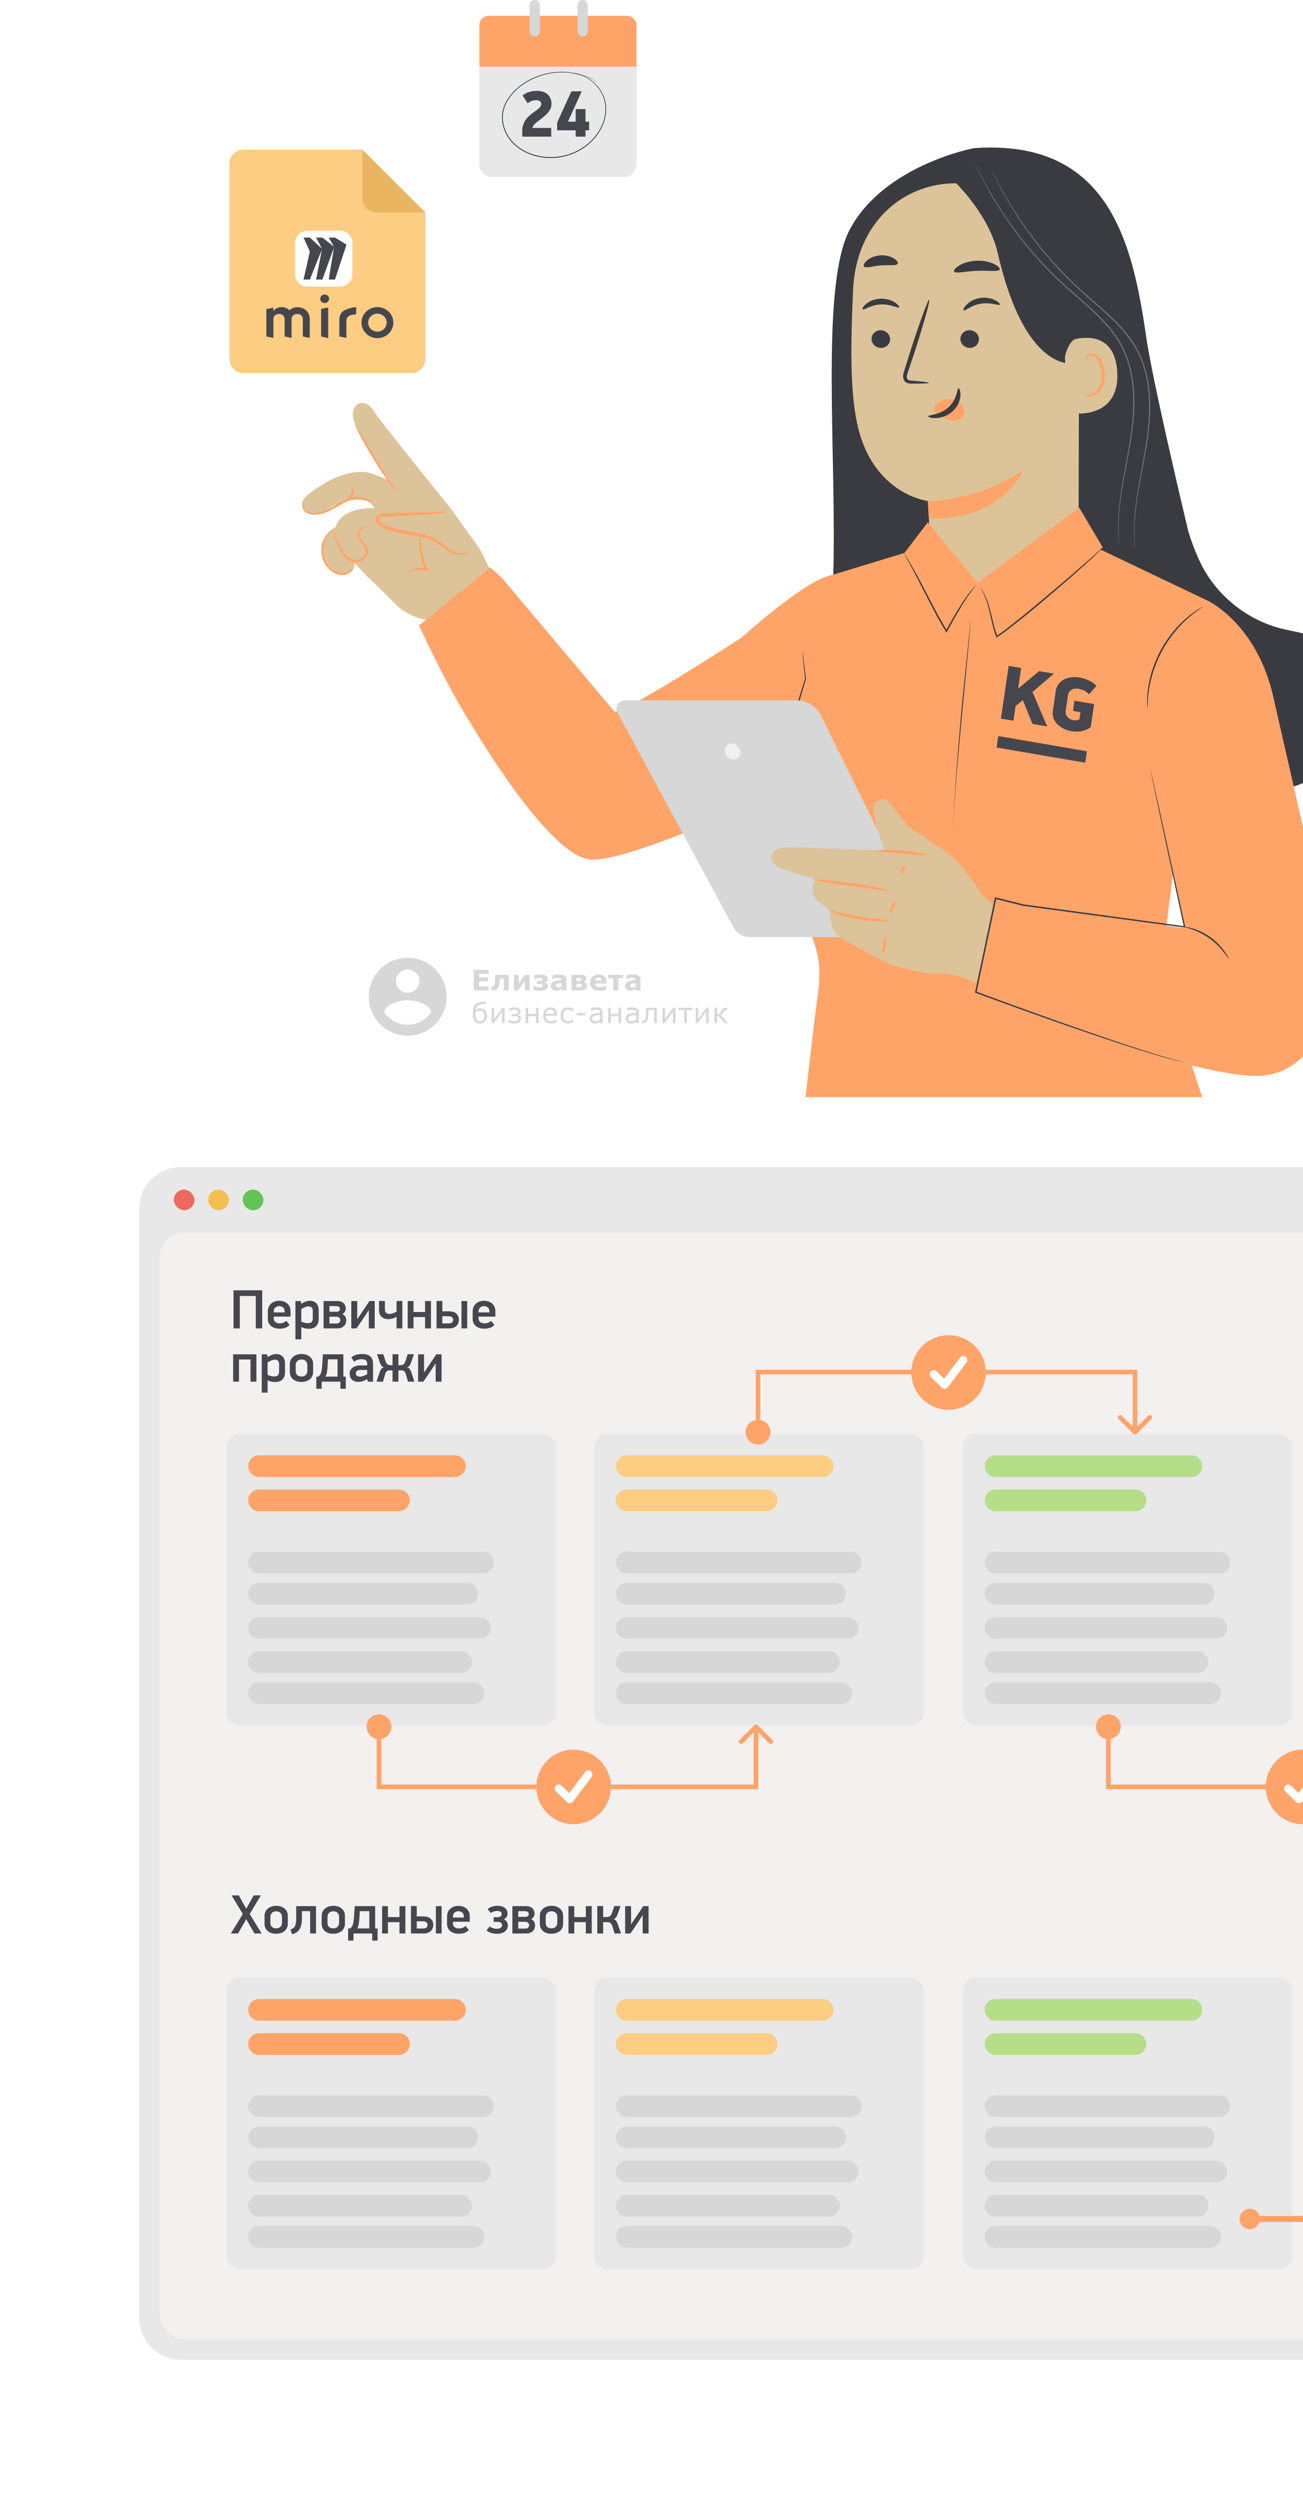 <svg width="318" height="610" viewBox="0 0 318 610" fill="none" xmlns="http://www.w3.org/2000/svg">
<g filter="url(#filter0_d_5217_99259)">
<path d="M34 278.088C34 272.517 38.517 268 44.088 268H384.683C390.255 268 394.772 272.517 394.772 278.088V284.164H34V278.088Z" fill="#E8E8E8"/>
<rect x="42.414" y="273.469" width="5.044" height="5.044" rx="2.522" fill="#ED695E"/>
<rect x="50.82" y="273.469" width="5.044" height="5.044" rx="2.522" fill="#F5BF4F"/>
<rect x="59.234" y="273.469" width="5.044" height="5.044" rx="2.522" fill="#61C454"/>
<path d="M34 284H395V548.912C395 554.483 390.483 559 384.912 559H44.088C38.517 559 34 554.483 34 548.912V284Z" fill="#E8E8E8"/>
<g clip-path="url(#clip0_5217_99259)">
<rect x="39" y="284" width="351" height="270" rx="6" fill="#F3F0F0"/>
<rect x="55.266" y="333" width="80.419" height="71.315" rx="3.234" fill="#E8E8E8"/>
<mask id="mask0_5217_99259" style="mask-type:luminance" maskUnits="userSpaceOnUse" x="55" y="333" width="77" height="72">
<rect x="55.266" y="333" width="75.868" height="71.315" rx="3.234" fill="white"/>
</mask>
<g mask="url(#mask0_5217_99259)">
</g>
<path fill-rule="evenodd" clip-rule="evenodd" d="M60.57 364.483C60.57 363.017 61.759 361.828 63.226 361.828H117.85C119.317 361.828 120.506 363.017 120.506 364.483C120.506 365.95 119.317 367.139 117.85 367.139H63.226C61.759 367.139 60.57 365.95 60.57 364.483Z" fill="#D7D7D7"/>
<path fill-rule="evenodd" clip-rule="evenodd" d="M60.57 372.077C60.57 370.611 61.759 369.422 63.226 369.422H114.057C115.523 369.422 116.712 370.611 116.712 372.077C116.712 373.544 115.523 374.733 114.057 374.733H63.226C61.759 374.733 60.57 373.544 60.57 372.077Z" fill="#D7D7D7"/>
<path fill-rule="evenodd" clip-rule="evenodd" d="M60.57 380.421C60.57 378.954 61.759 377.766 63.226 377.766H117.092C118.558 377.766 119.747 378.954 119.747 380.421C119.747 381.888 118.558 383.076 117.092 383.076H63.226C61.759 383.076 60.57 381.888 60.57 380.421Z" fill="#D7D7D7"/>
<path fill-rule="evenodd" clip-rule="evenodd" d="M60.57 388.765C60.57 387.298 61.759 386.109 63.226 386.109H112.54C114.006 386.109 115.195 387.298 115.195 388.765C115.195 390.231 114.006 391.42 112.54 391.42H63.226C61.759 391.42 60.57 390.231 60.57 388.765Z" fill="#D7D7D7"/>
<path fill-rule="evenodd" clip-rule="evenodd" d="M60.57 396.351C60.57 394.884 61.759 393.695 63.226 393.695H115.574C117.041 393.695 118.23 394.884 118.23 396.351C118.23 397.817 117.041 399.006 115.574 399.006H63.226C61.759 399.006 60.57 397.817 60.57 396.351Z" fill="#D7D7D7"/>
<path fill-rule="evenodd" clip-rule="evenodd" d="M60.57 340.968C60.57 339.501 61.759 338.312 63.226 338.312H111.022C112.489 338.312 113.678 339.501 113.678 340.968C113.678 342.434 112.489 343.623 111.022 343.623H63.226C61.759 343.623 60.57 342.434 60.57 340.968Z" fill="#FFA469"/>
<path fill-rule="evenodd" clip-rule="evenodd" d="M60.57 349.312C60.57 347.845 61.759 346.656 63.226 346.656H97.366C98.833 346.656 100.021 347.845 100.021 349.312C100.021 350.778 98.833 351.967 97.366 351.967H63.226C61.759 351.967 60.57 350.778 60.57 349.312Z" fill="#FFA469"/>
<rect x="145" y="333" width="80.419" height="71.315" rx="3.234" fill="#E8E8E8"/>
<mask id="mask1_5217_99259" style="mask-type:luminance" maskUnits="userSpaceOnUse" x="145" y="333" width="76" height="72">
<rect x="145" y="333" width="75.868" height="71.315" rx="3.234" fill="white"/>
</mask>
<g mask="url(#mask1_5217_99259)">
</g>
<path fill-rule="evenodd" clip-rule="evenodd" d="M150.312 364.483C150.312 363.017 151.501 361.828 152.968 361.828H207.592C209.059 361.828 210.248 363.017 210.248 364.483C210.248 365.95 209.059 367.139 207.592 367.139H152.968C151.501 367.139 150.312 365.95 150.312 364.483Z" fill="#D7D7D7"/>
<path fill-rule="evenodd" clip-rule="evenodd" d="M150.312 372.077C150.312 370.611 151.501 369.422 152.968 369.422H203.799C205.266 369.422 206.454 370.611 206.454 372.077C206.454 373.544 205.266 374.733 203.799 374.733H152.968C151.501 374.733 150.312 373.544 150.312 372.077Z" fill="#D7D7D7"/>
<path fill-rule="evenodd" clip-rule="evenodd" d="M150.312 380.421C150.312 378.954 151.501 377.766 152.968 377.766H206.834C208.3 377.766 209.489 378.954 209.489 380.421C209.489 381.888 208.3 383.076 206.834 383.076H152.968C151.501 383.076 150.312 381.888 150.312 380.421Z" fill="#D7D7D7"/>
<path fill-rule="evenodd" clip-rule="evenodd" d="M150.312 388.765C150.312 387.298 151.501 386.109 152.968 386.109H202.282C203.748 386.109 204.937 387.298 204.937 388.765C204.937 390.231 203.748 391.42 202.282 391.42H152.968C151.501 391.42 150.312 390.231 150.312 388.765Z" fill="#D7D7D7"/>
<path fill-rule="evenodd" clip-rule="evenodd" d="M150.312 396.351C150.312 394.884 151.501 393.695 152.968 393.695H205.316C206.783 393.695 207.972 394.884 207.972 396.351C207.972 397.817 206.783 399.006 205.316 399.006H152.968C151.501 399.006 150.312 397.817 150.312 396.351Z" fill="#D7D7D7"/>
<path fill-rule="evenodd" clip-rule="evenodd" d="M150.312 340.968C150.312 339.501 151.501 338.312 152.968 338.312H200.764C202.231 338.312 203.42 339.501 203.42 340.968C203.42 342.434 202.231 343.623 200.764 343.623H152.968C151.501 343.623 150.312 342.434 150.312 340.968Z" fill="#FCCD82"/>
<path fill-rule="evenodd" clip-rule="evenodd" d="M150.312 349.312C150.312 347.845 151.501 346.656 152.968 346.656H187.108C188.575 346.656 189.764 347.845 189.764 349.312C189.764 350.778 188.575 351.967 187.108 351.967H152.968C151.501 351.967 150.312 350.778 150.312 349.312Z" fill="#FCCD82"/>
<rect x="235" y="333" width="80.419" height="71.315" rx="3.234" fill="#E8E8E8"/>
<mask id="mask2_5217_99259" style="mask-type:luminance" maskUnits="userSpaceOnUse" x="235" y="333" width="76" height="72">
<rect x="235" y="333" width="75.868" height="71.315" rx="3.234" fill="white"/>
</mask>
<g mask="url(#mask2_5217_99259)">
</g>
<path fill-rule="evenodd" clip-rule="evenodd" d="M240.312 364.483C240.312 363.017 241.501 361.828 242.968 361.828H297.592C299.059 361.828 300.248 363.017 300.248 364.483C300.248 365.95 299.059 367.139 297.592 367.139H242.968C241.501 367.139 240.312 365.95 240.312 364.483Z" fill="#D7D7D7"/>
<path fill-rule="evenodd" clip-rule="evenodd" d="M240.312 372.077C240.312 370.611 241.501 369.422 242.968 369.422H293.799C295.266 369.422 296.454 370.611 296.454 372.077C296.454 373.544 295.266 374.733 293.799 374.733H242.968C241.501 374.733 240.312 373.544 240.312 372.077Z" fill="#D7D7D7"/>
<path fill-rule="evenodd" clip-rule="evenodd" d="M240.312 380.421C240.312 378.954 241.501 377.766 242.968 377.766H296.834C298.3 377.766 299.489 378.954 299.489 380.421C299.489 381.888 298.3 383.076 296.834 383.076H242.968C241.501 383.076 240.312 381.888 240.312 380.421Z" fill="#D7D7D7"/>
<path fill-rule="evenodd" clip-rule="evenodd" d="M240.312 388.765C240.312 387.298 241.501 386.109 242.968 386.109H292.282C293.748 386.109 294.937 387.298 294.937 388.765C294.937 390.231 293.748 391.42 292.282 391.42H242.968C241.501 391.42 240.312 390.231 240.312 388.765Z" fill="#D7D7D7"/>
<path fill-rule="evenodd" clip-rule="evenodd" d="M240.312 396.351C240.312 394.884 241.501 393.695 242.968 393.695H295.316C296.783 393.695 297.972 394.884 297.972 396.351C297.972 397.817 296.783 399.006 295.316 399.006H242.968C241.501 399.006 240.312 397.817 240.312 396.351Z" fill="#D7D7D7"/>
<path fill-rule="evenodd" clip-rule="evenodd" d="M240.312 340.968C240.312 339.501 241.501 338.312 242.968 338.312H290.764C292.231 338.312 293.42 339.501 293.42 340.968C293.42 342.434 292.231 343.623 290.764 343.623H242.968C241.501 343.623 240.312 342.434 240.312 340.968Z" fill="#B5DE89"/>
<path fill-rule="evenodd" clip-rule="evenodd" d="M240.312 349.312C240.312 347.845 241.501 346.656 242.968 346.656H277.108C278.575 346.656 279.764 347.845 279.764 349.312C279.764 350.778 278.575 351.967 277.108 351.967H242.968C241.501 351.967 240.312 350.778 240.312 349.312Z" fill="#B5DE89"/>
<path d="M89.465 404.547C89.465 406.223 90.824 407.582 92.5 407.582C94.176 407.582 95.535 406.223 95.535 404.547C95.535 402.871 94.176 401.512 92.5 401.512C90.824 401.512 89.465 402.871 89.465 404.547ZM184.902 404.145C184.68 403.922 184.32 403.922 184.098 404.145L180.477 407.766C180.254 407.988 180.254 408.348 180.477 408.57C180.699 408.793 181.059 408.793 181.281 408.57L184.5 405.352L187.719 408.57C187.941 408.793 188.301 408.793 188.523 408.57C188.746 408.348 188.746 407.988 188.523 407.766L184.902 404.145ZM92.5 419.219H91.931V419.788H92.5V419.219ZM184.5 419.219V419.788H185.069V419.219H184.5ZM91.931 404.547V419.219H93.069V404.547H91.931ZM92.5 419.788H184.5V418.65H92.5V419.788ZM185.069 419.219V404.547H183.931V419.219H185.069Z" fill="#FFA469"/>
<path fill-rule="evenodd" clip-rule="evenodd" d="M140.003 428.333C145.031 428.333 149.107 424.257 149.107 419.229C149.107 414.201 145.031 410.125 140.003 410.125C134.974 410.125 130.898 414.201 130.898 419.229C130.898 424.257 134.974 428.333 140.003 428.333Z" fill="#FFA469"/>
<path fill-rule="evenodd" clip-rule="evenodd" d="M137.059 418.934C136.677 418.552 136.058 418.552 135.677 418.934C135.295 419.316 135.295 419.934 135.677 420.316L138.351 422.929C138.777 423.355 139.483 423.298 139.835 422.809L144.399 416.743C144.714 416.305 144.614 415.694 144.176 415.379C143.738 415.064 143.128 415.164 142.812 415.602L138.92 420.734L137.059 418.934Z" fill="white"/>
<path d="M267.465 404.547C267.465 406.223 268.824 407.582 270.5 407.582C272.176 407.582 273.535 406.223 273.535 404.547C273.535 402.871 272.176 401.512 270.5 401.512C268.824 401.512 267.465 402.871 267.465 404.547ZM362.902 404.145C362.68 403.922 362.32 403.922 362.098 404.145L358.477 407.766C358.254 407.988 358.254 408.348 358.477 408.57C358.699 408.793 359.059 408.793 359.281 408.57L362.5 405.352L365.719 408.57C365.941 408.793 366.301 408.793 366.523 408.57C366.746 408.348 366.746 407.988 366.523 407.766L362.902 404.145ZM270.5 419.219H269.931V419.788H270.5V419.219ZM362.5 419.219V419.788H363.069V419.219H362.5ZM269.931 404.547V419.219H271.069V404.547H269.931ZM270.5 419.788H362.5V418.65H270.5V419.788ZM363.069 419.219V404.547H361.931V419.219H363.069Z" fill="#FFA469"/>
<path fill-rule="evenodd" clip-rule="evenodd" d="M318.003 428.333C323.031 428.333 327.107 424.257 327.107 419.229C327.107 414.201 323.031 410.125 318.003 410.125C312.974 410.125 308.898 414.201 308.898 419.229C308.898 424.257 312.974 428.333 318.003 428.333Z" fill="#FFA469"/>
<path fill-rule="evenodd" clip-rule="evenodd" d="M315.059 418.934C314.677 418.552 314.058 418.552 313.677 418.934C313.295 419.316 313.295 419.934 313.677 420.316L316.351 422.929C316.777 423.355 317.483 423.298 317.835 422.809L322.399 416.743C322.714 416.305 322.614 415.694 322.176 415.379C321.738 415.064 321.128 415.164 320.812 415.602L316.92 420.734L315.059 418.934Z" fill="white"/>
<path d="M276.598 333.074C276.82 333.296 277.18 333.296 277.402 333.074L281.023 329.453C281.246 329.231 281.246 328.871 281.023 328.648C280.801 328.426 280.441 328.426 280.219 328.648L277 331.867L273.781 328.648C273.559 328.426 273.199 328.426 272.977 328.648C272.754 328.871 272.754 329.231 272.977 329.453L276.598 333.074ZM188.035 332.672C188.035 330.996 186.676 329.637 185 329.637C183.324 329.637 181.965 330.996 181.965 332.672C181.965 334.348 183.324 335.707 185 335.707C186.676 335.707 188.035 334.348 188.035 332.672ZM277 318L277.569 318L277.569 317.431L277 317.431L277 318ZM185 318L185 317.431L184.431 317.431L184.431 318L185 318ZM277.569 332.672L277.569 318L276.431 318L276.431 332.672L277.569 332.672ZM277 317.431L185 317.431L185 318.569L277 318.569L277 317.431ZM184.431 318L184.431 332.672L185.569 332.672L185.569 318L184.431 318Z" fill="#FFA469"/>
<path fill-rule="evenodd" clip-rule="evenodd" d="M231.503 327.208C236.531 327.208 240.607 323.132 240.607 318.104C240.607 313.076 236.531 309 231.503 309C226.474 309 222.398 313.076 222.398 318.104C222.398 323.132 226.474 327.208 231.503 327.208Z" fill="#FFA469"/>
<path fill-rule="evenodd" clip-rule="evenodd" d="M228.559 317.809C228.177 317.427 227.558 317.427 227.177 317.809C226.795 318.191 226.795 318.809 227.177 319.191L229.851 321.804C230.277 322.23 230.983 322.173 231.335 321.684L235.899 315.618C236.214 315.18 236.114 314.569 235.676 314.254C235.238 313.939 234.628 314.039 234.312 314.477L230.42 319.609L228.559 317.809Z" fill="white"/>
<rect x="55.266" y="465.664" width="80.419" height="71.315" rx="3.234" fill="#E8E8E8"/>
<mask id="mask3_5217_99259" style="mask-type:luminance" maskUnits="userSpaceOnUse" x="55" y="465" width="77" height="72">
<rect x="55.266" y="465.664" width="75.868" height="71.315" rx="3.234" fill="white"/>
</mask>
<g mask="url(#mask3_5217_99259)">
</g>
<path fill-rule="evenodd" clip-rule="evenodd" d="M60.57 497.155C60.57 495.689 61.759 494.5 63.226 494.5H117.85C119.317 494.5 120.506 495.689 120.506 497.155C120.506 498.622 119.317 499.811 117.85 499.811H63.226C61.759 499.811 60.57 498.622 60.57 497.155Z" fill="#D7D7D7"/>
<path fill-rule="evenodd" clip-rule="evenodd" d="M60.57 504.733C60.57 503.267 61.759 502.078 63.226 502.078H114.057C115.523 502.078 116.712 503.267 116.712 504.733C116.712 506.2 115.523 507.389 114.057 507.389H63.226C61.759 507.389 60.57 506.2 60.57 504.733Z" fill="#D7D7D7"/>
<path fill-rule="evenodd" clip-rule="evenodd" d="M60.57 513.077C60.57 511.611 61.759 510.422 63.226 510.422H117.092C118.558 510.422 119.747 511.611 119.747 513.077C119.747 514.544 118.558 515.733 117.092 515.733H63.226C61.759 515.733 60.57 514.544 60.57 513.077Z" fill="#D7D7D7"/>
<path fill-rule="evenodd" clip-rule="evenodd" d="M60.57 521.429C60.57 519.962 61.759 518.773 63.226 518.773H112.54C114.006 518.773 115.195 519.962 115.195 521.429C115.195 522.895 114.006 524.084 112.54 524.084H63.226C61.759 524.084 60.57 522.895 60.57 521.429Z" fill="#D7D7D7"/>
<path fill-rule="evenodd" clip-rule="evenodd" d="M60.57 529.015C60.57 527.548 61.759 526.359 63.226 526.359H115.574C117.041 526.359 118.23 527.548 118.23 529.015C118.23 530.481 117.041 531.67 115.574 531.67H63.226C61.759 531.67 60.57 530.481 60.57 529.015Z" fill="#D7D7D7"/>
<path fill-rule="evenodd" clip-rule="evenodd" d="M60.57 473.632C60.57 472.165 61.759 470.977 63.226 470.977H111.022C112.489 470.977 113.678 472.165 113.678 473.632C113.678 475.098 112.489 476.287 111.022 476.287H63.226C61.759 476.287 60.57 475.098 60.57 473.632Z" fill="#FFA469"/>
<path fill-rule="evenodd" clip-rule="evenodd" d="M60.57 481.976C60.57 480.509 61.759 479.32 63.226 479.32H97.366C98.833 479.32 100.021 480.509 100.021 481.976C100.021 483.442 98.833 484.631 97.366 484.631H63.226C61.759 484.631 60.57 483.442 60.57 481.976Z" fill="#FFA469"/>
<rect x="145" y="465.664" width="80.419" height="71.315" rx="3.234" fill="#E8E8E8"/>
<mask id="mask4_5217_99259" style="mask-type:luminance" maskUnits="userSpaceOnUse" x="145" y="465" width="76" height="72">
<rect x="145" y="465.664" width="75.868" height="71.315" rx="3.234" fill="white"/>
</mask>
<g mask="url(#mask4_5217_99259)">
</g>
<path fill-rule="evenodd" clip-rule="evenodd" d="M150.312 497.155C150.312 495.689 151.501 494.5 152.968 494.5H207.592C209.059 494.5 210.248 495.689 210.248 497.155C210.248 498.622 209.059 499.811 207.592 499.811H152.968C151.501 499.811 150.312 498.622 150.312 497.155Z" fill="#D7D7D7"/>
<path fill-rule="evenodd" clip-rule="evenodd" d="M150.312 504.733C150.312 503.267 151.501 502.078 152.968 502.078H203.799C205.266 502.078 206.454 503.267 206.454 504.733C206.454 506.2 205.266 507.389 203.799 507.389H152.968C151.501 507.389 150.312 506.2 150.312 504.733Z" fill="#D7D7D7"/>
<path fill-rule="evenodd" clip-rule="evenodd" d="M150.312 513.077C150.312 511.611 151.501 510.422 152.968 510.422H206.834C208.3 510.422 209.489 511.611 209.489 513.077C209.489 514.544 208.3 515.733 206.834 515.733H152.968C151.501 515.733 150.312 514.544 150.312 513.077Z" fill="#D7D7D7"/>
<path fill-rule="evenodd" clip-rule="evenodd" d="M150.312 521.429C150.312 519.962 151.501 518.773 152.968 518.773H202.282C203.748 518.773 204.937 519.962 204.937 521.429C204.937 522.895 203.748 524.084 202.282 524.084H152.968C151.501 524.084 150.312 522.895 150.312 521.429Z" fill="#D7D7D7"/>
<path fill-rule="evenodd" clip-rule="evenodd" d="M150.312 529.015C150.312 527.548 151.501 526.359 152.968 526.359H205.316C206.783 526.359 207.972 527.548 207.972 529.015C207.972 530.481 206.783 531.67 205.316 531.67H152.968C151.501 531.67 150.312 530.481 150.312 529.015Z" fill="#D7D7D7"/>
<path fill-rule="evenodd" clip-rule="evenodd" d="M150.312 473.632C150.312 472.165 151.501 470.977 152.968 470.977H200.764C202.231 470.977 203.42 472.165 203.42 473.632C203.42 475.098 202.231 476.287 200.764 476.287H152.968C151.501 476.287 150.312 475.098 150.312 473.632Z" fill="#FCCD82"/>
<path fill-rule="evenodd" clip-rule="evenodd" d="M150.312 481.976C150.312 480.509 151.501 479.32 152.968 479.32H187.108C188.575 479.32 189.764 480.509 189.764 481.976C189.764 483.442 188.575 484.631 187.108 484.631H152.968C151.501 484.631 150.312 483.442 150.312 481.976Z" fill="#FCCD82"/>
<rect x="235" y="465.664" width="80.419" height="71.315" rx="3.234" fill="#E8E8E8"/>
<mask id="mask5_5217_99259" style="mask-type:luminance" maskUnits="userSpaceOnUse" x="235" y="465" width="76" height="72">
<rect x="235" y="465.664" width="75.868" height="71.315" rx="3.234" fill="white"/>
</mask>
<g mask="url(#mask5_5217_99259)">
</g>
<path fill-rule="evenodd" clip-rule="evenodd" d="M240.312 497.155C240.312 495.689 241.501 494.5 242.968 494.5H297.592C299.059 494.5 300.248 495.689 300.248 497.155C300.248 498.622 299.059 499.811 297.592 499.811H242.968C241.501 499.811 240.312 498.622 240.312 497.155Z" fill="#D7D7D7"/>
<path fill-rule="evenodd" clip-rule="evenodd" d="M240.312 504.733C240.312 503.267 241.501 502.078 242.968 502.078H293.799C295.266 502.078 296.454 503.267 296.454 504.733C296.454 506.2 295.266 507.389 293.799 507.389H242.968C241.501 507.389 240.312 506.2 240.312 504.733Z" fill="#D7D7D7"/>
<path fill-rule="evenodd" clip-rule="evenodd" d="M240.312 513.077C240.312 511.611 241.501 510.422 242.968 510.422H296.834C298.3 510.422 299.489 511.611 299.489 513.077C299.489 514.544 298.3 515.733 296.834 515.733H242.968C241.501 515.733 240.312 514.544 240.312 513.077Z" fill="#D7D7D7"/>
<path fill-rule="evenodd" clip-rule="evenodd" d="M240.312 521.429C240.312 519.962 241.501 518.773 242.968 518.773H292.282C293.748 518.773 294.937 519.962 294.937 521.429C294.937 522.895 293.748 524.084 292.282 524.084H242.968C241.501 524.084 240.312 522.895 240.312 521.429Z" fill="#D7D7D7"/>
<path fill-rule="evenodd" clip-rule="evenodd" d="M240.312 529.015C240.312 527.548 241.501 526.359 242.968 526.359H295.316C296.783 526.359 297.972 527.548 297.972 529.015C297.972 530.481 296.783 531.67 295.316 531.67H242.968C241.501 531.67 240.312 530.481 240.312 529.015Z" fill="#D7D7D7"/>
<path fill-rule="evenodd" clip-rule="evenodd" d="M240.312 473.632C240.312 472.165 241.501 470.977 242.968 470.977H290.764C292.231 470.977 293.42 472.165 293.42 473.632C293.42 475.098 292.231 476.287 290.764 476.287H242.968C241.501 476.287 240.312 475.098 240.312 473.632Z" fill="#B5DE89"/>
<path fill-rule="evenodd" clip-rule="evenodd" d="M240.312 481.976C240.312 480.509 241.501 479.32 242.968 479.32H277.108C278.575 479.32 279.764 480.509 279.764 481.976C279.764 483.442 278.575 484.631 277.108 484.631H242.968C241.501 484.631 240.312 483.442 240.312 481.976Z" fill="#B5DE89"/>
<path d="M62.426 307.344V299.438H58.528V307.344H56.99V298.049H63.991V307.344H62.426ZM66.796 304.47V304.808C66.796 305.041 66.836 305.244 66.917 305.415C66.998 305.576 67.101 305.711 67.227 305.819C67.362 305.918 67.515 305.995 67.686 306.049C67.866 306.094 68.05 306.116 68.239 306.116C68.446 306.116 68.693 306.08 68.981 306.008C69.278 305.936 69.57 305.77 69.858 305.509C70.002 305.68 70.141 305.846 70.276 306.008C70.42 306.161 70.559 306.323 70.694 306.494C70.317 306.863 69.916 307.11 69.494 307.236C69.08 307.353 68.662 307.411 68.239 307.411C67.852 307.411 67.484 307.362 67.133 307.263C66.791 307.164 66.485 307.015 66.216 306.818C65.955 306.611 65.748 306.354 65.595 306.049C65.442 305.743 65.366 305.383 65.366 304.969V303.216C65.366 302.811 65.433 302.447 65.568 302.123C65.712 301.799 65.91 301.525 66.162 301.3C66.413 301.075 66.706 300.904 67.038 300.787C67.371 300.661 67.735 300.598 68.131 300.598C68.536 300.598 68.909 300.657 69.251 300.774C69.593 300.891 69.885 301.062 70.128 301.287C70.379 301.502 70.573 301.768 70.708 302.082C70.843 302.397 70.91 302.757 70.91 303.162V304.47H66.796ZM69.467 303.243C69.467 302.775 69.336 302.438 69.076 302.231C68.815 302.015 68.504 301.907 68.145 301.907C67.785 301.907 67.47 302.019 67.2 302.244C66.939 302.46 66.809 302.788 66.809 303.229V303.445H69.467V303.243ZM77.778 305.023C77.778 305.77 77.572 306.359 77.158 306.791C76.753 307.213 76.178 307.425 75.431 307.425C75.197 307.425 74.918 307.402 74.595 307.357C74.271 307.312 73.916 307.2 73.529 307.02V310.015H72.099V300.666H73.394L73.529 301.327C73.988 301.048 74.379 300.859 74.703 300.76C75.026 300.652 75.305 300.598 75.539 300.598C76.231 300.598 76.776 300.796 77.171 301.192C77.576 301.579 77.778 302.186 77.778 303.013V305.023ZM76.335 303.135C76.335 302.685 76.236 302.379 76.038 302.217C75.849 302.046 75.606 301.961 75.31 301.961C75.193 301.961 75.058 301.979 74.905 302.015C74.761 302.051 74.608 302.1 74.446 302.163C74.284 302.226 74.123 302.298 73.961 302.379C73.808 302.46 73.664 302.546 73.529 302.636V305.684C73.889 305.837 74.194 305.941 74.446 305.995C74.707 306.049 74.959 306.076 75.202 306.076C75.355 306.076 75.499 306.058 75.633 306.022C75.777 305.986 75.899 305.923 75.998 305.833C76.106 305.734 76.186 305.608 76.24 305.455C76.303 305.302 76.335 305.113 76.335 304.888V303.135ZM84.506 305.334C84.506 305.594 84.461 305.846 84.371 306.089C84.281 306.332 84.146 306.548 83.966 306.737C83.786 306.917 83.561 307.065 83.292 307.182C83.022 307.29 82.707 307.344 82.347 307.344H78.961V300.666H82.32C82.671 300.666 82.977 300.715 83.238 300.814C83.499 300.913 83.71 301.048 83.872 301.219C84.043 301.381 84.168 301.574 84.249 301.799C84.339 302.015 84.384 302.244 84.384 302.487C84.384 302.748 84.308 303.009 84.155 303.27C84.011 303.53 83.809 303.724 83.548 303.85C83.863 303.994 84.101 304.2 84.263 304.47C84.425 304.74 84.506 305.028 84.506 305.334ZM83.049 305.293C83.049 305.041 82.959 304.844 82.779 304.7C82.599 304.556 82.383 304.484 82.131 304.484H80.405V306.143H82.05C82.392 306.143 82.644 306.067 82.806 305.914C82.968 305.761 83.049 305.554 83.049 305.293ZM82.954 302.595C82.954 302.352 82.864 302.177 82.685 302.069C82.514 301.952 82.311 301.894 82.078 301.894H80.405V303.283H82.118C82.379 303.283 82.581 303.225 82.725 303.108C82.878 302.982 82.954 302.811 82.954 302.595ZM89.943 302.946L88.878 304.619L87.016 307.344H85.734V300.666H87.178V305.05H87.232L88.217 303.58L90.159 300.666H91.454V307.344H90.011V302.946H89.943ZM93.929 300.652V302.609C93.929 303.049 94.032 303.36 94.239 303.539C94.455 303.719 94.734 303.809 95.075 303.809C95.318 303.809 95.588 303.76 95.885 303.661C96.191 303.562 96.487 303.423 96.775 303.243V300.652H98.192V307.344H96.775V304.524C96.344 304.758 95.966 304.911 95.642 304.983C95.327 305.055 95.044 305.091 94.792 305.091C94.082 305.091 93.519 304.897 93.106 304.511C92.701 304.124 92.499 303.548 92.499 302.784V300.652H93.929ZM103.738 307.344V304.578H100.918V307.344H99.502V300.666H100.918V303.337H103.738V300.666H105.181V307.344H103.738ZM112.621 307.344V300.666H114.024V307.344H112.621ZM107.953 306.13H109.532C109.873 306.13 110.134 306.053 110.314 305.9C110.494 305.738 110.584 305.518 110.584 305.239C110.584 305.023 110.503 304.826 110.341 304.646C110.179 304.466 109.909 304.376 109.532 304.376H107.953V306.13ZM106.537 307.344V300.652H107.953V303.175H109.626C110.39 303.175 110.975 303.369 111.38 303.755C111.784 304.133 111.987 304.628 111.987 305.239C111.987 305.527 111.937 305.801 111.838 306.062C111.748 306.314 111.605 306.534 111.407 306.723C111.209 306.912 110.962 307.065 110.665 307.182C110.377 307.29 110.035 307.344 109.639 307.344H106.537ZM116.779 304.47V304.808C116.779 305.041 116.819 305.244 116.9 305.415C116.981 305.576 117.085 305.711 117.211 305.819C117.346 305.918 117.499 305.995 117.669 306.049C117.849 306.094 118.034 306.116 118.222 306.116C118.429 306.116 118.677 306.08 118.964 306.008C119.261 305.936 119.554 305.77 119.841 305.509C119.985 305.68 120.125 305.846 120.26 306.008C120.403 306.161 120.543 306.323 120.678 306.494C120.3 306.863 119.9 307.11 119.477 307.236C119.063 307.353 118.645 307.411 118.222 307.411C117.836 307.411 117.467 307.362 117.116 307.263C116.775 307.164 116.469 307.015 116.199 306.818C115.938 306.611 115.731 306.354 115.578 306.049C115.425 305.743 115.349 305.383 115.349 304.969V303.216C115.349 302.811 115.416 302.447 115.551 302.123C115.695 301.799 115.893 301.525 116.145 301.3C116.397 301.075 116.689 300.904 117.022 300.787C117.355 300.661 117.719 300.598 118.115 300.598C118.519 300.598 118.893 300.657 119.234 300.774C119.576 300.891 119.868 301.062 120.111 301.287C120.363 301.502 120.556 301.768 120.691 302.082C120.826 302.397 120.894 302.757 120.894 303.162V304.47H116.779ZM119.45 303.243C119.45 302.775 119.32 302.438 119.059 302.231C118.798 302.015 118.488 301.907 118.128 301.907C117.768 301.907 117.454 302.019 117.184 302.244C116.923 302.46 116.792 302.788 116.792 303.229V303.445H119.45V303.243ZM61.131 320.344V314.921H58.325V320.344H56.895V313.666H62.575V320.344H61.131ZM69.558 318.023C69.558 318.77 69.351 319.359 68.937 319.791C68.532 320.213 67.957 320.425 67.21 320.425C66.977 320.425 66.698 320.402 66.374 320.357C66.05 320.312 65.695 320.2 65.308 320.02V323.015H63.878V313.666H65.173L65.308 314.327C65.767 314.048 66.158 313.859 66.482 313.76C66.806 313.652 67.084 313.598 67.318 313.598C68.011 313.598 68.555 313.796 68.951 314.192C69.355 314.579 69.558 315.186 69.558 316.013V318.023ZM68.114 316.135C68.114 315.685 68.015 315.379 67.817 315.217C67.629 315.046 67.386 314.961 67.089 314.961C66.972 314.961 66.837 314.979 66.684 315.015C66.54 315.051 66.387 315.1 66.225 315.163C66.064 315.226 65.902 315.298 65.74 315.379C65.587 315.46 65.443 315.546 65.308 315.636V318.684C65.668 318.837 65.974 318.941 66.225 318.995C66.486 319.049 66.738 319.076 66.981 319.076C67.134 319.076 67.278 319.058 67.413 319.022C67.556 318.986 67.678 318.923 67.777 318.833C67.885 318.734 67.966 318.608 68.02 318.455C68.083 318.302 68.114 318.113 68.114 317.888V316.135ZM76.42 317.983C76.42 318.379 76.339 318.729 76.177 319.035C76.024 319.341 75.813 319.597 75.543 319.804C75.282 320.002 74.981 320.155 74.639 320.263C74.297 320.362 73.942 320.411 73.573 320.411C73.196 320.411 72.831 320.362 72.481 320.263C72.139 320.155 71.838 320.002 71.577 319.804C71.325 319.597 71.123 319.341 70.97 319.035C70.817 318.729 70.74 318.379 70.74 317.983V316.04C70.74 315.645 70.817 315.294 70.97 314.988C71.132 314.682 71.343 314.426 71.604 314.219C71.865 314.012 72.166 313.855 72.508 313.747C72.849 313.639 73.209 313.585 73.587 313.585C73.992 313.585 74.365 313.639 74.707 313.747C75.048 313.855 75.345 314.017 75.597 314.233C75.858 314.439 76.06 314.696 76.204 315.002C76.348 315.307 76.42 315.658 76.42 316.054V317.983ZM75.003 316.297C75.003 316.045 74.958 315.833 74.868 315.663C74.787 315.483 74.68 315.339 74.545 315.231C74.41 315.123 74.257 315.046 74.086 315.002C73.915 314.948 73.749 314.921 73.587 314.921C73.425 314.921 73.259 314.948 73.088 315.002C72.917 315.046 72.764 315.123 72.629 315.231C72.494 315.339 72.382 315.483 72.292 315.663C72.211 315.833 72.17 316.045 72.17 316.297V317.713C72.17 318.217 72.31 318.572 72.589 318.779C72.867 318.986 73.2 319.089 73.587 319.089C73.749 319.089 73.915 319.067 74.086 319.022C74.257 318.968 74.41 318.887 74.545 318.779C74.68 318.671 74.787 318.532 74.868 318.361C74.958 318.181 75.003 317.965 75.003 317.713V316.297ZM80.045 314.894L79.964 316.431C79.928 317.016 79.874 317.529 79.802 317.969C79.739 318.41 79.613 318.788 79.424 319.103H82.379V314.894H80.045ZM77.198 319.13C77.279 319.13 77.36 319.13 77.441 319.13C77.531 319.13 77.612 319.125 77.684 319.116C77.999 318.891 78.224 318.576 78.359 318.172C78.494 317.758 78.584 317.191 78.629 316.472L78.804 313.666H83.795V319.103C83.894 319.103 83.993 319.107 84.092 319.116C84.191 319.116 84.29 319.116 84.389 319.116V322.071H83.08V320.344H78.507V322.071H77.198V319.13ZM89.585 319.737C89.109 320.006 88.704 320.186 88.371 320.276C88.047 320.357 87.746 320.398 87.467 320.398C86.802 320.398 86.28 320.218 85.902 319.858C85.525 319.498 85.336 319.004 85.336 318.374C85.336 318.005 85.417 317.695 85.579 317.443C85.74 317.191 85.943 316.989 86.186 316.836C86.428 316.674 86.689 316.557 86.968 316.485C87.256 316.414 87.521 316.378 87.764 316.378H89.612V315.973C89.612 315.577 89.5 315.294 89.275 315.123C89.05 314.952 88.704 314.867 88.236 314.867C88.011 314.867 87.733 314.903 87.4 314.975C87.076 315.037 86.748 315.204 86.415 315.474L85.754 314.408C86.204 314.066 86.653 313.846 87.103 313.747C87.562 313.639 87.984 313.585 88.371 313.585C89.288 313.585 89.963 313.787 90.395 314.192C90.826 314.597 91.042 315.213 91.042 316.04V320.344H89.747L89.626 319.764L89.585 319.737ZM89.612 317.484H88.007C87.881 317.484 87.751 317.493 87.615 317.511C87.481 317.529 87.355 317.569 87.238 317.632C87.13 317.686 87.035 317.767 86.954 317.875C86.883 317.983 86.847 318.131 86.847 318.32C86.847 318.572 86.936 318.77 87.116 318.914C87.296 319.049 87.535 319.116 87.831 319.116C87.993 319.116 88.155 319.098 88.317 319.062C88.479 319.017 88.636 318.968 88.789 318.914C88.951 318.851 89.1 318.783 89.234 318.711C89.378 318.639 89.504 318.572 89.612 318.509V317.484ZM95.801 320.344V317.578H95.248C95.095 317.578 94.951 317.587 94.816 317.605C94.69 317.623 94.573 317.668 94.466 317.74C94.367 317.803 94.277 317.897 94.196 318.023C94.115 318.149 94.047 318.32 93.993 318.536L93.467 320.344H91.902L92.604 318.172C92.712 317.839 92.838 317.56 92.982 317.335C93.126 317.102 93.359 316.94 93.683 316.85C93.422 316.76 93.215 316.611 93.063 316.405C92.91 316.189 92.779 315.919 92.671 315.595L92.024 313.652H93.535L94.115 315.406C94.25 315.802 94.421 316.054 94.627 316.162C94.834 316.27 95.068 316.324 95.329 316.324H95.801V313.652H97.231V316.324H97.703C97.973 316.324 98.211 316.27 98.418 316.162C98.625 316.054 98.791 315.802 98.917 315.406L99.498 313.652H101.008L100.361 315.595C100.253 315.919 100.123 316.189 99.97 316.405C99.817 316.611 99.61 316.76 99.349 316.85C99.673 316.94 99.907 317.102 100.051 317.335C100.195 317.56 100.32 317.839 100.428 318.172L101.13 320.344H99.565L99.052 318.536C98.989 318.32 98.917 318.149 98.837 318.023C98.756 317.897 98.661 317.803 98.553 317.74C98.454 317.668 98.342 317.623 98.216 317.605C98.09 317.587 97.946 317.578 97.784 317.578H97.231V320.344H95.801ZM106.253 315.946L105.187 317.619L103.326 320.344H102.044V313.666H103.488V318.05H103.542L104.526 316.58L106.469 313.666H107.764V320.344H106.321V315.946H106.253Z" fill="#46474E"/>
<path d="M60.093 451.519L58.096 455H56.342L59.256 450.238L56.518 445.705H58.285L60.093 448.956L61.914 445.705H63.668L60.943 450.238L63.856 455H62.103L60.093 451.519ZM70.241 452.639C70.241 453.035 70.16 453.386 69.998 453.691C69.845 453.997 69.634 454.254 69.364 454.46C69.103 454.658 68.802 454.811 68.46 454.919C68.119 455.018 67.763 455.067 67.395 455.067C67.017 455.067 66.653 455.018 66.302 454.919C65.96 454.811 65.659 454.658 65.398 454.46C65.146 454.254 64.944 453.997 64.791 453.691C64.638 453.386 64.562 453.035 64.562 452.639V450.697C64.562 450.301 64.638 449.95 64.791 449.644C64.953 449.338 65.164 449.082 65.425 448.875C65.686 448.668 65.987 448.511 66.329 448.403C66.671 448.295 67.03 448.241 67.408 448.241C67.813 448.241 68.186 448.295 68.528 448.403C68.87 448.511 69.166 448.673 69.418 448.889C69.679 449.096 69.881 449.352 70.025 449.658C70.169 449.964 70.241 450.314 70.241 450.71V452.639ZM68.825 450.953C68.825 450.701 68.78 450.49 68.69 450.319C68.609 450.139 68.501 449.995 68.366 449.887C68.231 449.779 68.078 449.703 67.907 449.658C67.736 449.604 67.57 449.577 67.408 449.577C67.246 449.577 67.08 449.604 66.909 449.658C66.738 449.703 66.585 449.779 66.45 449.887C66.315 449.995 66.203 450.139 66.113 450.319C66.032 450.49 65.992 450.701 65.992 450.953V452.369C65.992 452.873 66.131 453.228 66.41 453.435C66.689 453.642 67.021 453.745 67.408 453.745C67.57 453.745 67.736 453.723 67.907 453.678C68.078 453.624 68.231 453.543 68.366 453.435C68.501 453.327 68.609 453.188 68.69 453.017C68.78 452.837 68.825 452.621 68.825 452.369V450.953ZM73.691 451.196C73.691 451.843 73.637 452.396 73.529 452.855C73.43 453.314 73.277 453.7 73.07 454.015C72.873 454.321 72.625 454.568 72.328 454.757C72.032 454.946 71.69 455.09 71.303 455.189L70.885 454.042C71.137 453.943 71.353 453.835 71.532 453.718C71.712 453.601 71.856 453.44 71.964 453.233C72.081 453.026 72.162 452.761 72.207 452.437C72.261 452.113 72.288 451.695 72.288 451.182V448.322H77.118V455H75.688V449.55H73.691V451.196ZM84.18 452.639C84.18 453.035 84.099 453.386 83.937 453.691C83.784 453.997 83.573 454.254 83.303 454.46C83.042 454.658 82.741 454.811 82.399 454.919C82.057 455.018 81.702 455.067 81.333 455.067C80.955 455.067 80.591 455.018 80.24 454.919C79.899 454.811 79.597 454.658 79.337 454.46C79.085 454.254 78.882 453.997 78.729 453.691C78.576 453.386 78.5 453.035 78.5 452.639V450.697C78.5 450.301 78.576 449.95 78.729 449.644C78.891 449.338 79.103 449.082 79.364 448.875C79.624 448.668 79.926 448.511 80.267 448.403C80.609 448.295 80.969 448.241 81.347 448.241C81.751 448.241 82.124 448.295 82.466 448.403C82.808 448.511 83.105 448.673 83.357 448.889C83.618 449.096 83.82 449.352 83.964 449.658C84.108 449.964 84.18 450.314 84.18 450.71V452.639ZM82.763 450.953C82.763 450.701 82.718 450.49 82.628 450.319C82.547 450.139 82.439 449.995 82.304 449.887C82.169 449.779 82.017 449.703 81.846 449.658C81.675 449.604 81.508 449.577 81.347 449.577C81.185 449.577 81.018 449.604 80.847 449.658C80.677 449.703 80.524 449.779 80.389 449.887C80.254 449.995 80.141 450.139 80.052 450.319C79.971 450.49 79.93 450.701 79.93 450.953V452.369C79.93 452.873 80.07 453.228 80.348 453.435C80.627 453.642 80.96 453.745 81.347 453.745C81.508 453.745 81.675 453.723 81.846 453.678C82.017 453.624 82.169 453.543 82.304 453.435C82.439 453.327 82.547 453.188 82.628 453.017C82.718 452.837 82.763 452.621 82.763 452.369V450.953ZM87.805 449.55L87.724 451.088C87.688 451.672 87.634 452.185 87.562 452.626C87.499 453.066 87.373 453.444 87.184 453.759H90.139V449.55H87.805ZM84.958 453.786C85.039 453.786 85.12 453.786 85.201 453.786C85.291 453.786 85.372 453.781 85.444 453.772C85.759 453.548 85.984 453.233 86.118 452.828C86.253 452.414 86.343 451.848 86.388 451.128L86.564 448.322H91.555V453.759C91.654 453.759 91.753 453.763 91.852 453.772C91.951 453.772 92.05 453.772 92.149 453.772V456.727H90.84V455H86.267V456.727H84.958V453.786ZM97.493 455V452.234H94.674V455H93.257V448.322H94.674V450.993H97.493V448.322H98.937V455H97.493ZM106.376 455V448.322H107.779V455H106.376ZM101.709 453.786H103.287C103.629 453.786 103.889 453.709 104.069 453.557C104.249 453.395 104.339 453.174 104.339 452.895C104.339 452.68 104.258 452.482 104.096 452.302C103.934 452.122 103.665 452.032 103.287 452.032H101.709V453.786ZM100.292 455V448.309H101.709V450.831H103.381C104.146 450.831 104.73 451.025 105.135 451.412C105.54 451.789 105.742 452.284 105.742 452.895C105.742 453.183 105.693 453.458 105.594 453.718C105.504 453.97 105.36 454.191 105.162 454.379C104.964 454.568 104.717 454.721 104.42 454.838C104.132 454.946 103.791 455 103.395 455H100.292ZM110.534 452.127V452.464C110.534 452.698 110.575 452.9 110.656 453.071C110.737 453.233 110.84 453.368 110.966 453.476C111.101 453.575 111.254 453.651 111.425 453.705C111.605 453.75 111.789 453.772 111.978 453.772C112.185 453.772 112.432 453.736 112.72 453.664C113.017 453.592 113.309 453.426 113.597 453.165C113.741 453.336 113.88 453.503 114.015 453.664C114.159 453.817 114.298 453.979 114.433 454.15C114.055 454.519 113.655 454.766 113.232 454.892C112.819 455.009 112.401 455.067 111.978 455.067C111.591 455.067 111.222 455.018 110.872 454.919C110.53 454.82 110.224 454.672 109.954 454.474C109.693 454.267 109.487 454.011 109.334 453.705C109.181 453.399 109.104 453.039 109.104 452.626V450.872C109.104 450.467 109.172 450.103 109.307 449.779C109.451 449.455 109.648 449.181 109.9 448.956C110.152 448.731 110.444 448.561 110.777 448.444C111.11 448.318 111.474 448.255 111.87 448.255C112.275 448.255 112.648 448.313 112.99 448.43C113.331 448.547 113.624 448.718 113.867 448.943C114.118 449.159 114.312 449.424 114.447 449.739C114.582 450.053 114.649 450.413 114.649 450.818V452.127H110.534ZM113.205 450.899C113.205 450.431 113.075 450.094 112.814 449.887C112.553 449.671 112.243 449.563 111.883 449.563C111.524 449.563 111.209 449.676 110.939 449.901C110.678 450.116 110.548 450.445 110.548 450.885V451.101H113.205V450.899ZM121.491 448.241C122.22 448.241 122.795 448.412 123.218 448.754C123.65 449.096 123.866 449.554 123.866 450.13C123.866 450.247 123.852 450.373 123.825 450.508C123.798 450.634 123.749 450.759 123.677 450.885C123.605 451.011 123.51 451.133 123.393 451.25C123.276 451.358 123.128 451.452 122.948 451.533C123.137 451.614 123.294 451.713 123.42 451.83C123.546 451.947 123.645 452.073 123.717 452.207C123.798 452.342 123.852 452.477 123.879 452.612C123.915 452.747 123.933 452.873 123.933 452.99C123.933 453.637 123.699 454.146 123.231 454.514C122.764 454.883 122.112 455.067 121.275 455.067C120.835 455.067 120.385 455.004 119.926 454.879C119.477 454.753 119.076 454.546 118.726 454.258L119.495 453.273C119.728 453.462 120.007 453.606 120.331 453.705C120.655 453.804 120.934 453.853 121.167 453.853C121.671 453.853 122.022 453.768 122.22 453.597C122.427 453.417 122.53 453.215 122.53 452.99C122.53 452.711 122.427 452.504 122.22 452.369C122.022 452.225 121.752 452.153 121.41 452.153H120.466V451.034H121.41C121.734 451.034 121.986 450.962 122.166 450.818C122.355 450.665 122.449 450.472 122.449 450.238C122.449 449.977 122.337 449.788 122.112 449.671C121.887 449.554 121.631 449.496 121.343 449.496C121.109 449.496 120.848 449.536 120.56 449.617C120.273 449.689 120.012 449.824 119.778 450.022L119.009 449.037C119.333 448.749 119.715 448.547 120.156 448.43C120.605 448.304 121.051 448.241 121.491 448.241ZM130.59 452.99C130.59 453.251 130.545 453.503 130.455 453.745C130.365 453.988 130.23 454.204 130.05 454.393C129.87 454.573 129.645 454.721 129.375 454.838C129.106 454.946 128.791 455 128.431 455H125.045V448.322H128.404C128.755 448.322 129.061 448.372 129.322 448.471C129.582 448.57 129.794 448.704 129.956 448.875C130.126 449.037 130.252 449.231 130.333 449.455C130.423 449.671 130.468 449.901 130.468 450.143C130.468 450.404 130.392 450.665 130.239 450.926C130.095 451.187 129.893 451.38 129.632 451.506C129.947 451.65 130.185 451.857 130.347 452.127C130.509 452.396 130.59 452.684 130.59 452.99ZM129.133 452.949C129.133 452.698 129.043 452.5 128.863 452.356C128.683 452.212 128.467 452.14 128.215 452.14H126.488V453.799H128.134C128.476 453.799 128.728 453.723 128.89 453.57C129.052 453.417 129.133 453.21 129.133 452.949ZM129.038 450.251C129.038 450.009 128.948 449.833 128.768 449.725C128.598 449.608 128.395 449.55 128.161 449.55H126.488V450.939H128.202C128.463 450.939 128.665 450.881 128.809 450.764C128.962 450.638 129.038 450.467 129.038 450.251ZM137.43 452.639C137.43 453.035 137.349 453.386 137.187 453.691C137.035 453.997 136.823 454.254 136.553 454.46C136.293 454.658 135.991 454.811 135.65 454.919C135.308 455.018 134.953 455.067 134.584 455.067C134.206 455.067 133.842 455.018 133.491 454.919C133.149 454.811 132.848 454.658 132.587 454.46C132.335 454.254 132.133 453.997 131.98 453.691C131.827 453.386 131.751 453.035 131.751 452.639V450.697C131.751 450.301 131.827 449.95 131.98 449.644C132.142 449.338 132.353 449.082 132.614 448.875C132.875 448.668 133.176 448.511 133.518 448.403C133.86 448.295 134.22 448.241 134.597 448.241C135.002 448.241 135.375 448.295 135.717 448.403C136.059 448.511 136.356 448.673 136.607 448.889C136.868 449.096 137.071 449.352 137.214 449.658C137.358 449.964 137.43 450.314 137.43 450.71V452.639ZM136.014 450.953C136.014 450.701 135.969 450.49 135.879 450.319C135.798 450.139 135.69 449.995 135.555 449.887C135.42 449.779 135.267 449.703 135.096 449.658C134.926 449.604 134.759 449.577 134.597 449.577C134.435 449.577 134.269 449.604 134.098 449.658C133.927 449.703 133.774 449.779 133.639 449.887C133.505 449.995 133.392 450.139 133.302 450.319C133.221 450.49 133.181 450.701 133.181 450.953V452.369C133.181 452.873 133.32 453.228 133.599 453.435C133.878 453.642 134.211 453.745 134.597 453.745C134.759 453.745 134.926 453.723 135.096 453.678C135.267 453.624 135.42 453.543 135.555 453.435C135.69 453.327 135.798 453.188 135.879 453.017C135.969 452.837 136.014 452.621 136.014 452.369V450.953ZM142.971 455V452.234H140.152V455H138.735V448.322H140.152V450.993H142.971V448.322H144.415V455H142.971ZM145.77 455V448.309H147.2V450.98H148.05C148.32 450.98 148.562 450.926 148.778 450.818C148.994 450.71 149.174 450.458 149.318 450.062L149.925 448.309H151.436L150.748 450.251C150.64 450.575 150.509 450.845 150.357 451.061C150.213 451.268 150.01 451.416 149.75 451.506C150.064 451.596 150.294 451.758 150.438 451.992C150.581 452.216 150.707 452.495 150.815 452.828L151.557 455H149.992L149.439 453.192C149.376 452.985 149.3 452.819 149.21 452.693C149.129 452.567 149.035 452.473 148.927 452.41C148.819 452.338 148.697 452.293 148.562 452.275C148.436 452.248 148.293 452.234 148.131 452.234H147.2V455H145.77ZM156.777 450.602L155.711 452.275L153.849 455H152.568V448.322H154.011V452.707H154.065L155.05 451.236L156.993 448.322H158.288V455H156.844V450.602H156.777Z" fill="#46474E"/>
<path d="M305 524.656H364" stroke="#FFA469" stroke-width="1.5"/>
<path d="M305 526.406C304.034 526.406 303.25 525.623 303.25 524.656C303.25 523.69 304.034 522.906 305 522.906C305.966 522.906 306.75 523.69 306.75 524.656C306.75 525.623 305.966 526.406 305 526.406Z" fill="#FFA469" stroke="#FFA469" stroke-width="1.5"/>
</g>
</g>
<path d="M152.329 3.859H120.005C118.346 3.859 117 5.241 117 6.943V40.108C117 41.81 118.346 43.191 120.005 43.191H152.329C153.988 43.191 155.334 41.81 155.334 40.108V6.943C155.334 5.241 153.988 3.859 152.329 3.859Z" fill="#E8E8E8"/>
<path d="M117.043 16.276H155.295C155.318 16.276 155.334 16.256 155.334 16.237V6.176C155.334 4.896 154.297 3.859 153.017 3.859H119.227C117.998 3.859 117 4.853 117 6.086V16.241C117 16.264 117.02 16.28 117.039 16.28L117.043 16.276Z" fill="#FFA469"/>
<path d="M134.591 25.381C134.591 25.755 134.521 26.108 134.382 26.44C134.243 26.761 134.066 27.061 133.852 27.339C133.638 27.607 133.403 27.858 133.146 28.094C132.889 28.329 132.643 28.543 132.407 28.736C132.225 28.886 132.001 29.057 131.733 29.25C131.476 29.432 131.219 29.63 130.962 29.844C130.716 30.047 130.491 30.267 130.288 30.502C130.095 30.738 129.972 30.978 129.919 31.224H134.527V33.344H127.462V31.802C127.462 31.342 127.527 30.919 127.655 30.534C127.784 30.138 127.949 29.774 128.153 29.442C128.367 29.111 128.613 28.806 128.891 28.527C129.17 28.249 129.453 27.997 129.742 27.773C130.031 27.548 130.315 27.339 130.593 27.147C130.882 26.954 131.139 26.761 131.364 26.569C131.589 26.376 131.765 26.183 131.894 25.991C132.033 25.798 132.102 25.595 132.102 25.381C132.102 25.124 132.001 24.904 131.797 24.722C131.594 24.54 131.267 24.449 130.818 24.449C130.486 24.449 130.138 24.508 129.774 24.626C129.421 24.744 129.089 24.942 128.779 25.22L127.543 23.309C127.982 22.924 128.506 22.641 129.116 22.459C129.726 22.266 130.358 22.17 131.011 22.17C131.439 22.17 131.867 22.223 132.295 22.33C132.723 22.427 133.103 22.603 133.435 22.86C133.777 23.106 134.056 23.438 134.27 23.855C134.484 24.262 134.591 24.77 134.591 25.381ZM142.888 31.802V33.344H140.496V31.802H135.968V29.924L139.452 22.282H141.973L138.601 29.699H140.496V26.617H142.888V29.699H143.771V31.802H142.888Z" fill="#46474E"/>
<path d="M130.498 8.883C131.187 8.883 131.747 8.312 131.747 7.603V1.28C131.747 0.571 131.187 0 130.498 0C129.81 0 129.25 0.571 129.25 1.28V7.603C129.25 8.312 129.81 8.883 130.498 8.883Z" fill="#D7D7D7"/>
<path d="M142.201 8.883C142.89 8.883 143.45 8.312 143.45 7.603V1.28C143.45 0.571 142.89 0 142.201 0C141.513 0 140.953 0.571 140.953 1.28V7.603C140.953 8.312 141.513 8.883 142.201 8.883Z" fill="#D7D7D7"/>
<path d="M139.132 17.943C139.132 17.943 139.202 17.939 139.335 17.935C139.472 17.935 139.672 17.935 139.938 17.939C140.462 17.994 141.249 18.08 142.196 18.44C143.139 18.796 144.231 19.426 145.264 20.424C145.773 20.928 146.278 21.515 146.692 22.216C147.107 22.913 147.483 23.703 147.694 24.587C148.132 26.348 147.98 28.418 147.174 30.391C146.36 32.351 144.963 34.249 143.041 35.677C141.132 37.114 138.741 38.115 136.158 38.444C133.583 38.757 130.797 38.413 128.312 37.188C127.071 36.578 125.941 35.775 125.021 34.785C124.097 33.803 123.397 32.637 122.978 31.4C122.56 30.164 122.411 28.853 122.591 27.605C122.767 26.356 123.26 25.194 123.902 24.188C125.201 22.161 127.032 20.706 128.868 19.661C130.726 18.631 132.64 18.033 134.42 17.747C136.201 17.461 137.848 17.485 139.269 17.669C140.686 17.857 141.891 18.162 142.83 18.526C143.065 18.616 143.292 18.682 143.495 18.776C143.699 18.87 143.887 18.956 144.063 19.038C144.239 19.121 144.399 19.195 144.548 19.262C144.689 19.344 144.818 19.414 144.935 19.481C145.158 19.61 145.334 19.708 145.456 19.778C145.573 19.849 145.628 19.888 145.628 19.888C145.628 19.888 145.561 19.86 145.444 19.798C145.319 19.731 145.139 19.637 144.912 19.516C144.794 19.453 144.665 19.383 144.52 19.305C144.372 19.238 144.207 19.168 144.031 19.089C143.855 19.011 143.663 18.929 143.46 18.839C143.257 18.749 143.03 18.682 142.795 18.596C141.856 18.244 140.658 17.954 139.249 17.778C137.841 17.61 136.205 17.595 134.44 17.888C132.679 18.181 130.785 18.78 128.946 19.805C127.13 20.842 125.326 22.294 124.054 24.286C123.424 25.276 122.947 26.411 122.775 27.632C122.599 28.849 122.747 30.128 123.158 31.338C123.569 32.551 124.254 33.686 125.158 34.648C126.062 35.615 127.173 36.405 128.39 37.004C130.836 38.209 133.583 38.554 136.123 38.245C138.67 37.924 141.03 36.941 142.916 35.529C144.814 34.128 146.195 32.257 147.005 30.328C147.808 28.387 147.96 26.352 147.541 24.623C147.107 22.889 146.176 21.496 145.17 20.506C144.157 19.512 143.084 18.878 142.153 18.514C141.218 18.146 140.439 18.044 139.919 17.978C139.66 17.966 139.461 17.958 139.32 17.951C139.183 17.947 139.112 17.935 139.112 17.935L139.132 17.943Z" fill="#263238"/>
<g filter="url(#filter1_d_5217_99259)">
<g clip-path="url(#clip1_5217_99259)">
<path d="M59.416 28H88.439L103.823 43.286V79.111C103.823 80.993 102.293 82.519 100.407 82.519H59.416C57.53 82.519 56 80.993 56 79.111V31.407C56 29.525 57.53 28 59.416 28Z" fill="#FCCD82"/>
<path fill-rule="evenodd" clip-rule="evenodd" d="M80.094 73.994L78.377 73.594V66.846L80.094 66.527V73.994ZM92.106 72.403C90.861 72.407 89.851 71.425 89.843 70.21V70.198C89.843 69.002 90.849 68.021 92.102 68.021C93.356 68.021 94.361 69.002 94.361 70.198C94.366 71.413 93.356 72.399 92.115 72.403H92.106ZM96 70.198C96 72.298 94.258 73.998 92.106 73.998C89.955 73.998 88.213 72.298 88.213 70.198C88.213 68.098 89.959 66.426 92.111 66.426C94.262 66.426 96 68.126 96 70.198ZM73.909 73.598L75.597 73.941V69.398C75.597 67.217 73.855 66.45 72.655 66.45C71.865 66.45 71.211 66.636 70.64 67.193C70.04 66.636 69.332 66.422 68.761 66.422C67.917 66.422 67.21 66.765 66.717 67.35V66.579L65 66.898V73.594L66.717 73.937V69.346C66.717 68.603 67.263 68.098 68.103 68.098C68.894 68.098 69.465 68.603 69.465 69.346V73.598L71.153 73.941V69.345C71.153 68.602 71.724 68.097 72.543 68.097C73.362 68.097 73.905 68.602 73.905 69.345L73.909 73.598L73.909 73.598ZM86.93 66.426L85.921 66.559C84.042 66.983 82.817 67.569 82.817 69.588V73.598L84.534 73.917V69.826C84.534 68.897 85.081 68.469 85.925 68.311L86.934 68.154L86.93 66.426V66.426ZM78.46 63.659C78.05 64.067 78.05 64.713 78.46 65.121C78.878 65.541 79.569 65.545 79.995 65.137L80.012 65.121C80.421 64.717 80.421 64.063 80.012 63.659C79.573 63.259 78.895 63.259 78.46 63.659Z" fill="#46474E"/>
<path d="M75.06 47.758H82.984C84.655 47.758 86.013 49.082 86.013 50.714V58.448C86.013 60.079 84.655 61.404 82.984 61.404H75.06C73.388 61.404 72.031 60.079 72.031 58.448V50.714C72.031 49.082 73.388 47.758 75.06 47.758Z" fill="white"/>
<path d="M81.754 49.461H80.219L81.497 51.654L78.683 49.461H77.148L78.555 52.142L75.613 49.461H74.078L75.613 52.873L74.078 59.699H75.613L78.555 52.385L77.148 59.699H78.683L81.497 51.9L80.219 59.699H81.754L84.567 51.165L81.754 49.461Z" fill="#46474E"/>
<path d="M103.776 43.331H91.869C89.984 43.331 88.453 41.804 88.453 39.923V28.031L103.775 43.331H103.776Z" fill="#EAB560"/>
</g>
</g>
<path d="M321.918 167.102C324.704 167.251 326.795 164.018 326.249 161.282C325.704 158.545 323.3 156.518 320.727 155.448C318.154 154.377 315.339 154.058 312.631 153.363C304.599 151.308 297.518 145.785 293.569 138.491C292.272 136.094 291.109 133.124 290.046 129.814C286.253 113.821 280.993 90.958 279.71 82.055C276.392 59.05 270.522 33.799 237.657 36.153C237.657 36.153 215.809 40.264 207.423 55.938C200.05 69.72 204.303 111.276 203.332 141.213L210.499 145.53L211.612 145.594C212.498 148.692 213.76 151.605 215.561 154.179C222.104 163.515 231.008 171.008 240.67 177.069C260.179 189.312 283.531 195.997 306.45 193.693C311.292 193.211 316.197 192.289 320.429 189.893C324.661 187.497 328.163 183.393 328.801 178.572C329.439 173.751 326.611 168.399 321.918 167.102Z" fill="#3A3B41"/>
<path d="M233.284 44.73L235.34 42.773L257.557 51.727C260.776 51.904 263.314 54.513 263.413 57.731L263.222 130.125C263.25 135.03 262.265 139.284 259.301 143.197L256.182 147.316C249.065 156.709 234.433 155.936 228.797 145.586C228.4 144.863 228.131 144.225 228.01 143.715C227.89 143.069 227.712 142.644 227.677 142.098C227.018 136.271 226.975 131.224 226.975 131.224C226.578 124.829 226.451 122.206 226.451 122.263C226.451 122.263 212.84 120.696 209.16 103.229C207.331 94.538 207.679 82.586 208.189 70.825C208.898 54.548 220.191 44.709 233.277 44.73H233.284Z" fill="#DDC399"/>
<path d="M234.391 82.733C234.405 83.931 235.433 84.895 236.681 84.902C237.928 84.902 238.928 83.945 238.907 82.747C238.893 81.556 237.865 80.578 236.617 80.578C235.369 80.578 234.37 81.542 234.391 82.733Z" fill="#3A3B41"/>
<path d="M212.703 82.733C212.718 83.931 213.746 84.895 214.993 84.902C216.241 84.902 217.24 83.945 217.219 82.747C217.205 81.556 216.177 80.578 214.929 80.578C213.682 80.578 212.682 81.542 212.703 82.733Z" fill="#3A3B41"/>
<path d="M210.525 75.48C210.823 75.764 212.468 74.41 214.899 74.296C217.324 74.147 219.174 75.31 219.422 74.998C219.542 74.856 219.231 74.339 218.429 73.814C217.636 73.29 216.303 72.808 214.793 72.893C213.276 72.978 212.035 73.594 211.333 74.204C210.617 74.814 210.39 75.36 210.532 75.487L210.525 75.48Z" fill="#3A3B41"/>
<path d="M235.187 75.733C235.506 75.981 237.009 74.463 239.419 74.102C241.815 73.705 243.772 74.669 243.991 74.336C244.098 74.187 243.736 73.705 242.878 73.266C242.035 72.826 240.66 72.479 239.164 72.72C237.668 72.961 236.491 73.705 235.853 74.378C235.201 75.059 235.031 75.626 235.187 75.733Z" fill="#3A3B41"/>
<path d="M226.689 93.421C226.689 93.279 225.171 93.094 222.704 92.903C222.081 92.868 221.485 92.775 221.365 92.357C221.194 91.918 221.421 91.237 221.684 90.5C222.194 88.969 222.726 87.366 223.286 85.679C225.498 78.824 227.064 73.203 226.788 73.11C226.511 73.025 224.491 78.512 222.279 85.367C221.747 87.055 221.244 88.671 220.762 90.209C220.564 90.925 220.195 91.748 220.564 92.662C220.755 93.116 221.223 93.435 221.627 93.52C222.031 93.619 222.378 93.612 222.69 93.612C225.157 93.619 226.689 93.555 226.689 93.413V93.421Z" fill="#3A3B41"/>
<path d="M226.445 122.245C226.445 122.245 238.327 122.415 249.712 114.773C249.712 114.773 244.395 127.257 226.686 126.499L226.445 122.252V122.245Z" fill="#FFA469"/>
<path d="M228.016 99.221C228.831 98.022 230.334 97.306 231.858 97.399C232.914 97.462 234.013 97.916 234.693 98.738C235.374 99.561 235.573 100.78 235.034 101.624C234.424 102.581 233.063 102.857 231.886 102.588C230.709 102.318 229.674 101.602 228.689 100.886C228.413 100.688 228.136 100.482 227.959 100.206C227.782 99.922 227.725 99.554 227.916 99.298" fill="#FFA469"/>
<path d="M233.939 94.743C233.542 94.743 233.669 97.38 231.507 99.365C229.345 101.357 226.524 101.201 226.516 101.569C226.488 101.74 227.169 102.052 228.36 102.023C229.522 102.002 231.209 101.548 232.528 100.329C233.847 99.11 234.364 97.55 234.4 96.465C234.442 95.359 234.116 94.721 233.939 94.743Z" fill="#3A3B41"/>
<path d="M232.855 66.248C233.196 66.865 235.549 66.184 238.42 66.092C241.291 65.943 243.695 66.418 243.978 65.773C244.099 65.468 243.61 64.915 242.596 64.419C241.589 63.923 240.037 63.547 238.314 63.618C236.591 63.689 235.081 64.199 234.117 64.773C233.146 65.348 232.699 65.943 232.848 66.241L232.855 66.248Z" fill="#3A3B41"/>
<path d="M210.861 65.033C211.315 65.564 212.96 64.905 214.973 64.777C216.979 64.579 218.709 64.962 219.07 64.366C219.226 64.076 218.929 63.537 218.163 63.055C217.404 62.573 216.157 62.204 214.774 62.318C213.392 62.431 212.222 62.991 211.549 63.594C210.868 64.196 210.663 64.777 210.861 65.04V65.033Z" fill="#3A3B41"/>
<path d="M262.991 88.613C262.991 88.613 250.542 92.483 243.503 61.766C241.093 51.26 231.359 42.754 231.359 42.754L235.308 41.562C235.308 41.562 259.85 48.474 260.269 48.786C260.68 49.098 266.464 61.483 266.464 61.483L262.998 88.606L262.991 88.613Z" fill="#3A3B41"/>
<path d="M259.908 87.474C259.845 86.162 261.206 82.993 262.489 82.724C265.92 82.008 272.165 81.98 272.669 90.756C273.349 102.758 261.156 100.964 261.121 100.624C261.092 100.354 260.128 91.996 259.908 87.474Z" fill="#DDC399"/>
<path d="M264.535 95.863C264.584 95.821 264.754 95.998 265.116 96.14C265.47 96.282 266.066 96.353 266.683 96.083C267.923 95.544 268.88 93.474 268.816 91.305C268.788 90.213 268.497 89.186 268.058 88.342C267.64 87.484 267.037 86.903 266.392 86.825C265.747 86.711 265.321 87.123 265.187 87.47C265.045 87.817 265.137 88.051 265.073 88.073C265.045 88.108 264.804 87.888 264.875 87.385C264.91 87.144 265.038 86.853 265.307 86.605C265.584 86.357 265.995 86.215 266.449 86.237C267.377 86.251 268.256 87.052 268.738 87.973C269.27 88.895 269.617 90.05 269.653 91.277C269.717 93.701 268.604 96.034 266.895 96.636C266.066 96.906 265.343 96.686 264.967 96.43C264.577 96.154 264.499 95.892 264.542 95.863H264.535Z" fill="#FFA469"/>
<path d="M273.12 132.826C273.12 132.826 272.872 131.344 272.857 128.629C272.829 125.921 273.169 121.994 274.02 117.23C274.445 114.848 274.92 112.239 275.416 109.439C275.899 106.639 276.331 103.633 276.494 100.443C276.643 97.267 276.544 93.885 275.771 90.511C275.388 88.824 274.835 87.144 274.084 85.528C273.339 83.904 272.361 82.366 271.241 80.912C268.987 78.006 266.293 75.589 263.684 73.299C261.054 71.023 258.53 68.783 256.297 66.493C251.789 61.935 248.223 57.37 245.501 53.364C242.771 49.359 240.886 45.914 239.652 43.511C239.035 42.306 238.582 41.356 238.291 40.703C238.149 40.392 238.036 40.143 237.958 39.966C237.887 39.796 237.852 39.711 237.852 39.711C237.852 39.711 237.901 39.789 237.986 39.952C238.071 40.129 238.199 40.37 238.348 40.675C238.66 41.313 239.135 42.256 239.766 43.447C241.035 45.836 242.942 49.253 245.692 53.23C248.428 57.207 252.001 61.744 256.51 66.281C258.75 68.563 261.26 70.782 263.897 73.058C266.513 75.348 269.228 77.772 271.503 80.714C272.638 82.181 273.63 83.741 274.381 85.393C275.147 87.037 275.7 88.739 276.09 90.44C276.87 93.857 276.962 97.267 276.806 100.464C276.636 103.668 276.196 106.688 275.693 109.489C275.175 112.282 274.693 114.89 274.254 117.272C273.375 122.029 272.999 125.928 272.992 128.629C272.978 129.976 273.02 131.032 273.07 131.741C273.091 132.081 273.113 132.351 273.12 132.549C273.127 132.734 273.134 132.826 273.12 132.826Z" fill="#6C6D75"/>
<path d="M276.987 133.959C276.987 133.959 276.739 132.477 276.725 129.762C276.696 127.054 277.036 123.126 277.887 118.363C278.312 115.981 278.787 113.372 279.284 110.572C279.766 107.772 280.198 104.766 280.361 101.576C280.51 98.4 280.411 95.018 279.638 91.644C279.255 89.957 278.702 88.277 277.951 86.66C277.207 85.037 276.228 83.499 275.108 82.045C272.854 79.139 270.16 76.722 267.551 74.432C264.921 72.156 262.398 69.916 260.164 67.626C255.656 63.068 252.09 58.503 249.368 54.497C246.639 50.492 244.753 47.047 243.519 44.644C242.903 43.438 242.449 42.488 242.158 41.836C242.016 41.524 241.903 41.276 241.825 41.099C241.754 40.929 241.719 40.844 241.719 40.844C241.719 40.844 241.768 40.922 241.853 41.085C241.939 41.262 242.066 41.503 242.215 41.808C242.527 42.446 243.002 43.389 243.633 44.58C244.902 46.969 246.809 50.386 249.559 54.363C252.296 58.34 255.869 62.877 260.377 67.413C262.617 69.696 265.127 71.915 267.764 74.191C270.38 76.48 273.095 78.905 275.371 81.847C276.505 83.314 277.497 84.874 278.249 86.526C279.014 88.17 279.567 89.872 279.957 91.573C280.737 94.99 280.829 98.4 280.673 101.597C280.503 104.801 280.063 107.821 279.56 110.621C279.043 113.414 278.561 116.023 278.121 118.405C277.242 123.162 276.866 127.061 276.859 129.762C276.845 131.109 276.888 132.165 276.937 132.874C276.958 133.214 276.98 133.484 276.987 133.682C276.994 133.866 277.001 133.959 276.987 133.959Z" fill="#6C6D75"/>
<path d="M96.349 147.253C93.18 144.02 89.501 140.539 89.501 140.539L86.396 137.278C86.254 137.541 86.148 137.831 86.055 138.115C85.878 138.661 85.701 139.228 85.283 139.618C84.489 140.355 83.191 140.114 82.234 139.589C80.242 138.491 78.917 136.272 78.903 134.01C78.888 131.834 80.079 129.714 81.93 128.559C82.086 128.006 82.341 127.453 82.766 126.907C85.361 123.568 91.486 124.001 91.486 124.001L90.557 122.71C90.557 122.71 86.36 120.13 79.448 124.525C78.413 125.177 77.166 125.489 75.954 125.291C75.209 125.17 74.486 124.858 74.075 124.171C73.047 122.462 73.997 121.3 78.279 118.499C82.561 115.699 87.622 114.409 90.855 115.593C94.087 116.777 95.271 117.443 95.271 117.443C95.271 117.443 87.594 105.293 87.14 104.506C85.822 102.223 85.743 99.735 87.183 98.714C88.104 98.062 89.756 97.92 91.372 100.529C92.769 102.783 110.031 124.114 110.031 124.114L117.113 133.996L121.628 143.091L106.316 151.52L105.04 151.4C101.744 151.081 98.66 149.613 96.342 147.253H96.349Z" fill="#DDC399"/>
<path d="M114.597 134.366C113.534 135.5 111.634 135.366 110.237 134.657C108.841 133.948 107.728 132.785 106.381 131.977C102.369 129.56 96.917 130.566 93.025 127.958C92.479 127.596 91.926 126.979 92.167 126.377C92.387 125.817 93.117 125.71 93.727 125.682C98.888 125.462 104.049 125.235 109.217 125.016" fill="#DDC399"/>
<path d="M109.204 125.021C109.204 124.964 108.601 124.929 107.523 124.922C106.446 124.922 104.879 124.936 102.951 124.979C100.945 125.035 98.662 125.106 96.174 125.177C95.536 125.198 94.884 125.227 94.217 125.248C93.601 125.319 92.757 125.135 91.984 125.872C91.616 126.255 91.601 126.921 91.835 127.318C92.048 127.736 92.353 128.02 92.686 128.261C93.331 128.686 93.998 129.048 94.714 129.317C97.592 130.416 100.463 130.458 102.887 131.054C104.107 131.337 105.22 131.727 106.162 132.273C107.105 132.819 107.913 133.507 108.722 134.067C110.302 135.272 112.089 135.619 113.181 135.3C114.308 135.003 114.634 134.364 114.598 134.364C114.542 134.294 114.138 134.804 113.11 134.967C112.082 135.137 110.558 134.776 109.09 133.563C108.332 132.996 107.552 132.273 106.538 131.649C105.531 131.026 104.34 130.579 103.072 130.267C100.555 129.608 97.684 129.523 95.025 128.495C94.366 128.247 93.742 127.906 93.189 127.545C92.658 127.176 92.374 126.652 92.629 126.425C92.87 126.134 93.586 126.099 94.246 126.077C94.912 126.042 95.564 126.014 96.202 125.978C98.691 125.836 100.966 125.709 102.972 125.595C104.901 125.475 106.46 125.361 107.531 125.262C108.608 125.163 109.204 125.078 109.197 125.021H109.204Z" fill="#FFA469"/>
<path d="M91.695 123.958C91.61 124.036 91.107 122.859 89.434 122.101C88.611 121.732 87.513 121.597 86.35 121.86C85.18 122.108 83.968 122.689 82.749 123.398C81.522 124.107 80.324 124.809 79.105 125.206C77.893 125.596 76.709 125.716 75.738 125.496C74.745 125.284 74.135 124.603 73.93 124.114C73.71 123.611 73.724 123.306 73.746 123.306C73.802 123.292 73.866 123.582 74.128 124.015C74.384 124.44 74.937 124.965 75.823 125.113C76.695 125.269 77.808 125.113 78.935 124.724C80.069 124.327 81.225 123.632 82.465 122.916C83.699 122.2 84.982 121.59 86.251 121.356C87.513 121.101 88.746 121.292 89.611 121.746C90.49 122.186 91.036 122.788 91.341 123.221C91.645 123.667 91.731 123.951 91.702 123.965L91.695 123.958Z" fill="#FFA469"/>
<path d="M86.647 103.626C86.718 103.591 87.285 104.519 88.192 106.029C89.206 107.702 90.418 109.701 91.758 111.913C93.126 114.104 94.367 116.081 95.409 117.74C96.352 119.229 96.933 120.151 96.862 120.2C96.798 120.243 96.103 119.399 95.076 117.967C94.041 116.535 92.687 114.508 91.269 112.211C89.858 109.914 88.653 107.794 87.838 106.228C87.022 104.661 86.583 103.661 86.647 103.626Z" fill="#FFA469"/>
<path d="M90.638 128.405C90.638 128.447 90.319 128.483 89.759 128.561C89.228 128.653 88.327 128.816 87.824 129.617C87.576 130 87.569 130.51 87.824 131.021C88.051 131.524 88.476 131.992 88.916 132.531C89.341 133.055 89.837 133.743 89.809 134.622C89.773 135.473 89.27 136.26 88.54 136.727C87.796 137.209 86.881 137.266 86.108 137.068C85.329 136.869 84.655 136.479 84.152 135.919C83.237 134.828 82.677 133.722 82.259 132.765C81.855 131.801 81.656 130.964 81.635 130.376C81.614 129.78 81.742 129.468 81.763 129.475C81.812 129.482 81.763 129.801 81.855 130.354C81.94 130.907 82.195 131.687 82.628 132.602C83.074 133.502 83.677 134.587 84.542 135.565C85.371 136.451 87.023 137.004 88.228 136.245C88.816 135.87 89.213 135.225 89.249 134.594C89.277 133.956 88.909 133.367 88.497 132.85C88.086 132.325 87.64 131.815 87.377 131.205C87.094 130.617 87.122 129.872 87.477 129.404C88.171 128.447 89.185 128.377 89.731 128.341C90.319 128.32 90.631 128.369 90.638 128.405Z" fill="#FFA469"/>
<path d="M86.072 136.556C86.072 136.556 86.32 136.754 86.433 137.286C86.539 137.796 86.476 138.668 85.788 139.406C85.115 140.129 83.86 140.54 82.591 140.214C81.322 139.902 80.166 138.959 79.401 137.733C78.628 136.492 78.33 135.081 78.422 133.834C78.507 132.579 78.99 131.516 79.521 130.757C80.06 129.984 80.648 129.495 81.081 129.212C81.52 128.928 81.79 128.836 81.804 128.864C81.875 128.949 80.804 129.474 79.854 130.977C79.394 131.721 78.997 132.721 78.94 133.869C78.876 135.01 79.174 136.301 79.876 137.435C80.578 138.562 81.62 139.42 82.711 139.711C83.796 140.015 84.888 139.703 85.49 139.122C86.1 138.541 86.235 137.782 86.199 137.314C86.164 136.832 86.015 136.577 86.057 136.556H86.072Z" fill="#FFA469"/>
<path d="M99.564 139.598C99.536 139.555 99.918 139.201 100.741 138.903C101.549 138.605 102.853 138.421 104.243 138.889L103.902 139.257C103.64 138.712 103.385 138.109 103.165 137.464C101.925 133.891 102.393 130.786 102.527 130.829C102.704 130.829 102.506 133.841 103.704 137.28C103.917 137.903 104.158 138.492 104.399 139.024L104.668 139.612L104.066 139.392C102.825 138.938 101.627 139.031 100.84 139.222C100.039 139.413 99.599 139.654 99.564 139.591V139.598Z" fill="#FFA469"/>
<path d="M86.436 118.953C86.584 118.939 86.655 120.102 85.868 121.222C85.088 122.342 83.969 122.675 83.926 122.533C83.855 122.384 84.727 121.881 85.4 120.896C86.095 119.932 86.272 118.939 86.436 118.96V118.953Z" fill="#FFA469"/>
<path d="M199.358 188.935C199.358 188.935 154.903 210.542 144.106 209.741C133.593 208.955 114.261 176.132 109.384 166.994C105.272 159.296 102.273 152.632 102.273 152.632L119.649 138.461L122.484 141.013L149.983 173.665C153.166 173.665 180.912 155.638 180.912 155.638C180.912 155.638 196.778 141.304 202.81 140.396C208.843 139.489 205.185 153.093 205.185 153.093L199.358 188.942V188.935Z" fill="#FFA469"/>
<path d="M294.682 146.557L268.474 134.052L269.147 133.612L263.363 123.844L238.572 142.176L226.436 127.459L220.729 134.931L202.794 140.397L198.54 156.531L192.486 170.88C186.794 184.377 187.297 199.3 191.508 213.329C191.536 213.421 191.508 213.329 191.536 213.421C195.57 226.678 201.723 228.939 199.49 243.443C198.98 246.754 196.584 267.723 196.584 267.723H293.413L283.262 237.091L294.675 146.564L294.682 146.557Z" fill="#FFA469"/>
<g clip-path="url(#clip2_5217_99259)">
<path d="M249.628 170.837L247.863 172.274L247.337 175.877L244.281 175.354L246.159 162.488L249.215 163.011L248.482 168.035L253.601 163.763L257.214 164.381L251.989 168.843L255.567 177.28L251.988 176.667L249.622 170.829L249.628 170.837Z" fill="#46474E"/>
<path d="M265.153 178.034C264.756 178.209 264.338 178.338 263.904 178.424C263.5 178.507 263.081 178.539 262.667 178.537C261.662 178.532 260.667 178.313 259.751 177.885C259.175 177.627 258.648 177.281 258.189 176.856C257.736 176.439 257.39 175.929 257.157 175.369C256.912 174.752 256.845 174.089 256.952 173.449L257.653 168.649C257.733 168.004 257.979 167.395 258.375 166.881C258.742 166.417 259.219 166.034 259.758 165.766C260.311 165.494 260.915 165.32 261.537 165.26C262.169 165.188 262.815 165.209 263.455 165.318C264.249 165.454 265.026 165.705 265.761 166.046C266.458 166.353 267.083 166.813 267.585 167.384L265.767 169.429C265.419 169.023 264.975 168.69 264.479 168.474C264.043 168.281 263.593 168.142 263.133 168.063C262.876 168.019 262.612 168.015 262.351 168.047C262.082 168.077 261.829 168.151 261.59 168.27C261.344 168.394 261.132 168.573 260.971 168.795C260.782 169.067 260.666 169.373 260.631 169.707L260.1 173.344C260.039 173.666 260.061 174.002 260.157 174.324C260.241 174.581 260.376 174.826 260.568 175.025C260.748 175.215 260.961 175.369 261.2 175.486C261.433 175.603 261.685 175.687 261.942 175.731C262.186 175.773 262.435 175.781 262.68 175.761C262.948 175.737 263.209 175.657 263.435 175.53L263.688 173.792L261.864 173.48L262.23 170.978L267.11 171.814L266.305 177.324C265.969 177.627 265.576 177.871 265.158 178.049L265.153 178.034Z" fill="#46474E"/>
<path d="M265.269 183.32L243.625 179.613L243.213 182.437L264.857 186.144L265.269 183.32Z" fill="#46474E"/>
</g>
<path d="M195.818 158.828C195.818 158.828 195.861 158.984 195.903 159.296C195.953 159.636 196.01 160.083 196.088 160.643C196.237 161.855 196.449 163.549 196.712 165.641V165.669V165.697C195.372 170 193.55 176.21 192.238 183.243C191.607 186.631 191.161 189.892 190.899 192.863C190.615 195.84 190.608 198.527 190.65 200.788C190.728 203.043 190.92 204.864 191.097 206.112C191.182 206.708 191.26 207.19 191.31 207.551C191.352 207.884 191.374 208.055 191.359 208.062C191.345 208.062 191.303 207.891 191.239 207.565C191.168 207.204 191.076 206.729 190.955 206.133C190.736 204.886 190.509 203.064 190.395 200.795C190.317 198.527 190.296 195.819 190.565 192.834C190.813 189.843 191.246 186.575 191.884 183.172C193.203 176.111 195.074 169.908 196.478 165.612V165.669C196.258 163.578 196.088 161.876 195.96 160.657C195.911 160.097 195.868 159.65 195.84 159.303C195.818 158.991 195.811 158.828 195.818 158.828Z" fill="#3A3B41"/>
<path d="M235.115 168.325C234.059 178.753 233.126 191.417 232.141 207.396C233.126 191.424 234.385 178.774 235.377 168.339C235.866 163.136 236.271 158.918 236.547 155.983C236.675 154.537 236.774 153.41 236.845 152.623C236.88 152.254 236.901 151.964 236.916 151.751C236.93 151.552 236.937 151.453 236.93 151.453C236.923 151.453 236.909 151.552 236.88 151.751C236.852 151.964 236.816 152.254 236.774 152.623C236.685 153.381 236.57 154.449 236.422 155.819L236.405 155.976C236.093 158.911 235.654 163.129 235.115 168.325Z" fill="#46474E"/>
<path d="M238.156 142.926C238.156 142.926 237.93 143.203 237.525 143.699C237.114 144.195 236.568 144.961 235.916 145.939C234.619 147.903 232.939 150.753 231.152 154.106L231.004 154.382L230.84 154.12C230.146 153.007 229.451 151.795 228.756 150.54C226.459 146.315 224.574 142.402 223.099 139.63C222.369 138.24 221.752 137.127 221.327 136.362C221.128 136.007 220.965 135.717 220.831 135.476C220.724 135.27 220.668 135.164 220.682 135.157C220.696 135.15 220.767 135.249 220.895 135.44C221.043 135.667 221.228 135.951 221.447 136.291C221.908 137.035 222.568 138.134 223.326 139.509C224.864 142.26 226.786 146.159 229.075 150.363C229.763 151.617 230.458 152.815 231.138 153.928L230.826 153.943C232.634 150.589 234.357 147.754 235.718 145.811C236.398 144.847 236.98 144.096 237.419 143.621C237.625 143.373 237.823 143.21 237.944 143.089C238.071 142.976 238.135 142.919 238.142 142.926H238.156Z" fill="#3A3B41"/>
<path d="M269.161 133.618C269.161 133.618 269.061 133.745 268.842 133.965C268.593 134.206 268.274 134.525 267.877 134.915C267.027 135.723 265.786 136.886 264.227 138.289C261.107 141.097 256.741 144.903 251.799 148.972C250.311 150.199 248.857 151.376 247.447 152.474C246.043 153.573 244.703 154.608 243.371 155.48L243.208 155.587L243.137 155.402C242.428 153.637 242.123 151.936 241.761 150.454C241.428 148.965 241.095 147.675 240.755 146.633C240.407 145.591 240.06 144.804 239.776 144.287C239.493 143.769 239.309 143.507 239.33 143.5C239.337 143.5 239.387 143.556 239.479 143.677C239.564 143.805 239.72 143.975 239.861 144.237C240.18 144.74 240.563 145.527 240.939 146.569C241.315 147.611 241.669 148.902 242.031 150.39C242.414 151.865 242.74 153.566 243.441 155.275L243.2 155.204C244.498 154.346 245.83 153.297 247.227 152.198C248.624 151.099 250.077 149.915 251.566 148.689C256.499 144.627 260.895 140.848 264.056 138.091C265.602 136.73 266.871 135.61 267.778 134.809C268.196 134.44 268.53 134.142 268.785 133.915C269.019 133.71 269.146 133.61 269.153 133.618H269.161Z" fill="#3A3B41"/>
<path d="M293.511 148.087C293.511 148.087 293.192 148.357 292.582 148.775C292.27 148.981 291.901 149.243 291.49 149.576C291.079 149.909 290.59 150.257 290.101 150.71C289.597 151.15 289.059 151.632 288.52 152.199C287.953 152.738 287.421 153.376 286.847 154.035C285.741 155.396 284.628 156.97 283.65 158.742C282.693 160.522 281.962 162.315 281.424 163.981C281.183 164.825 280.935 165.619 280.786 166.384C280.601 167.143 280.488 167.859 280.389 168.518C280.268 169.17 280.24 169.773 280.19 170.297C280.126 170.822 280.112 171.276 280.105 171.652C280.084 172.396 280.056 172.807 280.027 172.807C279.999 172.807 279.978 172.396 279.956 171.644C279.942 171.269 279.935 170.815 279.978 170.283C280.013 169.752 280.02 169.142 280.126 168.483C280.204 167.816 280.304 167.086 280.481 166.321C280.616 165.541 280.857 164.733 281.091 163.882C281.622 162.188 282.345 160.373 283.317 158.565C284.309 156.772 285.443 155.177 286.577 153.815C287.173 153.156 287.719 152.511 288.3 151.979C288.853 151.412 289.413 150.937 289.924 150.512C290.427 150.065 290.93 149.725 291.355 149.413C291.781 149.094 292.164 148.846 292.49 148.655C293.128 148.265 293.489 148.066 293.503 148.087H293.511Z" fill="#3A3B41"/>
<path d="M318.631 204.55C318.631 204.55 312.903 179.554 310.748 170.041C306.658 152.056 294.699 146.555 294.699 146.555L280.301 185.686L289.212 226.555L249.669 220.862L242.977 219.175L238.156 242.122L250.69 247.219C250.69 247.219 295.344 264.027 308.522 262.432C321.701 260.837 324.352 245.957 324.409 239.825C324.501 229.319 318.631 204.543 318.631 204.543V204.55Z" fill="#FFA469"/>
<path d="M216.991 208.251L200.353 174.627C199.226 172.345 196.88 170.898 194.313 170.898H152.509C150.957 170.898 149.964 172.543 150.702 173.897L179.001 226.285C179.795 227.753 181.34 228.667 183.021 228.667H226.384L216.998 208.251H216.991Z" fill="#D7D7D7"/>
<path d="M177.072 182.269C176.547 183.368 177.058 184.325 177.908 184.928C178.759 185.53 179.808 185.41 180.368 184.743C180.737 184.304 180.907 183.588 180.631 182.914C180.361 182.241 179.142 181.163 178.263 181.411C178.263 181.411 177.334 181.716 177.072 182.269Z" fill="#F3F0F0"/>
<path d="M239.655 218.253C239.655 218.253 235.423 212.149 233.686 210.242C231.949 208.335 221.564 201.657 221.564 201.657C221.564 201.657 216.559 194.93 215.786 194.93C215.013 194.93 212.582 195.362 213.234 198.488C213.865 201.501 215.02 205.549 215.977 207.513L192.371 206.733C190.974 206.761 188.954 207.116 188.401 208.463C187.727 210.114 189.351 211.249 190.393 211.766C191.832 212.482 196.036 213.638 198.999 214.41C198.956 214.488 197.042 218.139 199.68 220.018C202.331 221.904 202.515 222.265 202.515 222.265C202.515 222.265 202.643 226.044 203.798 227.568C204.954 229.092 217.459 235.472 217.459 235.472C217.459 235.472 225.448 237.811 229.489 237.62C233.53 237.429 237.684 239.704 238.145 239.825C238.606 239.945 242.54 221.195 242.54 221.195L239.655 218.253Z" fill="#DDC399"/>
<path d="M213.851 207.612C213.851 207.832 216.651 207.945 220.082 208.307C223.513 208.683 226.349 208.853 226.363 208.612C226.377 208.42 223.627 207.91 220.153 207.527C216.679 207.158 213.83 207.399 213.844 207.612H213.851Z" fill="#FFA469"/>
<path d="M216.808 217.38C216.879 217.146 212.831 216.047 207.741 215.466C205.203 215.147 202.907 214.92 201.248 214.735C199.589 214.558 198.568 214.424 198.54 214.53C198.511 214.629 199.511 214.962 201.163 215.274C202.814 215.6 205.111 215.912 207.642 216.231C212.711 216.805 216.751 217.55 216.808 217.373V217.38Z" fill="#FFA469"/>
<path d="M216.802 224.582C216.802 224.356 213.569 224.256 209.663 223.583C205.75 222.931 202.673 221.952 202.595 222.172C202.517 222.356 205.537 223.682 209.535 224.356C213.527 225.043 216.823 224.788 216.809 224.59L216.802 224.582Z" fill="#FFA469"/>
<path d="M215.468 232.648C215.681 232.684 216.007 231.819 216.191 230.713C216.375 229.614 216.347 228.693 216.134 228.657C215.922 228.622 215.596 229.487 215.411 230.593C215.227 231.691 215.255 232.613 215.468 232.648Z" fill="#FFA469"/>
<path d="M217.475 222.978C217.695 222.964 217.815 222.248 218.198 221.489C218.56 220.724 219.056 220.192 218.935 220.008C218.836 219.824 217.971 220.178 217.496 221.149C217.021 222.12 217.277 223.014 217.482 222.978H217.475Z" fill="#FFA469"/>
<path d="M220.004 213.32C220.223 213.341 220.45 212.88 220.72 212.363C220.982 211.838 221.216 211.377 221.067 211.222C220.925 211.066 220.351 211.349 220.018 212.015C219.685 212.675 219.791 213.306 220.004 213.32Z" fill="#FFA469"/>
<path d="M289.207 259.276C289.207 259.276 289.122 259.262 288.952 259.226C288.775 259.184 288.526 259.134 288.207 259.063C287.548 258.914 286.577 258.694 285.329 258.347C282.827 257.688 279.204 256.582 274.674 255.114C265.608 252.18 252.883 247.728 238.095 242.276L237.953 242.226L237.981 242.078C239.47 234.967 241.101 227.205 242.795 219.13L242.837 218.939L243.022 218.989C244.362 219.322 245.794 219.683 247.24 220.052C248.069 220.265 248.906 220.47 249.721 220.676H249.7C264.168 222.639 277.659 224.475 289.108 226.028L288.931 226.219C286.456 214.657 284.394 205.037 282.947 198.296C282.238 194.942 281.686 192.298 281.296 190.483C281.111 189.59 280.97 188.903 280.877 188.428C280.785 187.96 280.75 187.719 280.75 187.719C280.75 187.719 280.821 187.953 280.927 188.421C281.033 188.896 281.189 189.583 281.395 190.469C281.799 192.277 282.387 194.914 283.132 198.26C284.606 204.995 286.712 214.608 289.242 226.156L289.292 226.375L289.065 226.347C277.616 224.809 264.119 222.987 249.65 221.037H249.643H249.636C248.821 220.832 247.991 220.626 247.155 220.413C245.709 220.052 244.277 219.69 242.937 219.35L243.164 219.208C241.462 227.283 239.832 235.045 238.329 242.149L238.223 241.95C253.003 247.43 265.707 251.917 274.752 254.916C279.275 256.412 282.884 257.546 285.372 258.241C286.612 258.609 287.577 258.843 288.229 259.013C288.548 259.098 288.789 259.162 288.966 259.205C289.129 259.254 289.214 259.283 289.214 259.283L289.207 259.276Z" fill="#3A3B41"/>
<path d="M299.889 234.039C299.832 234.067 299.457 233.393 298.698 232.408C297.947 231.423 296.777 230.161 295.253 229.048C293.722 227.942 292.155 227.219 290.992 226.808C289.823 226.397 289.064 226.241 289.078 226.177C289.078 226.148 289.277 226.17 289.624 226.219C289.972 226.269 290.475 226.375 291.077 226.56C292.29 226.914 293.906 227.616 295.48 228.75C297.039 229.891 298.209 231.217 298.918 232.259C299.272 232.777 299.535 233.216 299.691 233.535C299.847 233.847 299.917 234.031 299.896 234.039H299.889Z" fill="#3A3B41"/>
<path fill-rule="evenodd" clip-rule="evenodd" d="M99.5 233.719C94.256 233.719 90 237.975 90 243.219C90 248.463 94.256 252.719 99.5 252.719C104.744 252.719 109 248.463 109 243.219C109 237.975 104.744 233.719 99.5 233.719ZM99.498 236.57C101.075 236.57 102.348 237.843 102.348 239.42C102.348 240.997 101.075 242.27 99.498 242.27C97.921 242.27 96.648 240.997 96.648 239.42C96.648 237.843 97.921 236.57 99.498 236.57ZM99.497 250.063C97.122 250.063 95.022 248.847 93.797 247.004C93.825 245.114 97.597 244.078 99.497 244.078C101.387 244.078 105.168 245.114 105.197 247.004C103.971 248.847 101.872 250.063 99.497 250.063Z" fill="#D7D7D7"/>
<path d="M119.25 241.672H115.624V236.659H119.25V237.628H116.91V238.494H119.082V239.463H116.91V240.702H119.25V241.672ZM124.155 241.672H122.943V238.736H121.943C121.937 238.904 121.931 239.036 121.926 239.13C121.924 239.222 121.921 239.33 121.916 239.453C121.901 239.815 121.87 240.109 121.825 240.335C121.781 240.562 121.723 240.747 121.654 240.891C121.586 241.037 121.513 241.152 121.435 241.238C121.359 241.323 121.281 241.397 121.203 241.46C121.113 241.532 120.995 241.589 120.849 241.631C120.705 241.674 120.566 241.695 120.432 241.695C120.326 241.695 120.219 241.691 120.112 241.682C120.004 241.675 119.94 241.672 119.92 241.672V240.702H119.957C119.966 240.702 119.982 240.703 120.004 240.706C120.026 240.708 120.049 240.709 120.071 240.709C120.13 240.709 120.189 240.703 120.25 240.692C120.313 240.681 120.364 240.656 120.405 240.618C120.555 240.474 120.655 240.295 120.704 240.079C120.756 239.862 120.793 239.541 120.815 239.117C120.824 238.959 120.833 238.78 120.842 238.578C120.851 238.376 120.859 238.147 120.866 237.891H124.155V241.672ZM129.262 241.672H128.087V239.359L126.444 241.672H125.441V237.891H126.616V239.962L128.138 237.891H129.262V241.672ZM133.72 240.601C133.72 240.817 133.667 241.002 133.561 241.157C133.456 241.309 133.313 241.432 133.134 241.524C132.952 241.616 132.75 241.681 132.528 241.719C132.306 241.757 132.069 241.776 131.818 241.776C131.488 241.776 131.195 241.748 130.939 241.692C130.685 241.636 130.437 241.566 130.195 241.483V240.564H130.329C130.507 240.663 130.705 240.749 130.925 240.823C131.145 240.895 131.37 240.931 131.599 240.931C131.684 240.931 131.785 240.926 131.902 240.914C132.021 240.903 132.115 240.884 132.185 240.857C132.279 240.821 132.349 240.78 132.397 240.733C132.446 240.685 132.471 240.61 132.471 240.507C132.471 240.41 132.448 240.335 132.403 240.281C132.361 240.228 132.301 240.188 132.225 240.164C132.16 240.141 132.077 240.127 131.976 240.12C131.877 240.113 131.751 240.11 131.599 240.11H131.02V239.342H131.484C131.574 239.342 131.681 239.341 131.804 239.339C131.93 239.336 132.029 239.326 132.1 239.308C132.206 239.284 132.281 239.244 132.326 239.191C132.373 239.137 132.397 239.067 132.397 238.982C132.397 238.912 132.373 238.854 132.326 238.807C132.279 238.76 132.217 238.723 132.141 238.696C132.076 238.673 131.999 238.656 131.912 238.645C131.824 238.634 131.732 238.628 131.636 238.628C131.476 238.628 131.29 238.656 131.077 238.713C130.866 238.769 130.678 238.838 130.515 238.921H130.383V238.016C130.522 237.973 130.729 237.924 131.003 237.867C131.279 237.811 131.561 237.783 131.848 237.783C132.099 237.783 132.328 237.802 132.535 237.841C132.741 237.879 132.924 237.936 133.083 238.012C133.252 238.095 133.388 238.203 133.491 238.335C133.594 238.468 133.646 238.633 133.646 238.83C133.646 239.032 133.576 239.213 133.437 239.372C133.3 239.532 133.135 239.638 132.942 239.692V239.723C133.164 239.781 133.349 239.883 133.498 240.029C133.646 240.173 133.72 240.363 133.72 240.601ZM137.029 240.685V239.898C136.865 239.911 136.688 239.93 136.497 239.955C136.306 239.977 136.162 240.004 136.063 240.036C135.942 240.074 135.848 240.13 135.783 240.204C135.721 240.276 135.689 240.371 135.689 240.49C135.689 240.569 135.696 240.633 135.709 240.682C135.723 240.731 135.756 240.779 135.81 240.823C135.862 240.868 135.924 240.902 135.995 240.924C136.067 240.945 136.18 240.955 136.332 240.955C136.453 240.955 136.576 240.93 136.699 240.881C136.825 240.831 136.935 240.766 137.029 240.685ZM137.029 241.271C136.964 241.321 136.883 241.38 136.787 241.45C136.69 241.519 136.599 241.574 136.514 241.615C136.395 241.669 136.272 241.708 136.144 241.732C136.016 241.759 135.875 241.773 135.723 241.773C135.364 241.773 135.063 241.662 134.821 241.44C134.578 241.217 134.457 240.933 134.457 240.588C134.457 240.312 134.519 240.086 134.642 239.911C134.766 239.736 134.941 239.598 135.167 239.497C135.392 239.396 135.67 239.324 136.002 239.282C136.334 239.239 136.679 239.207 137.036 239.187V239.167C137.036 238.958 136.951 238.815 136.78 238.736C136.609 238.655 136.358 238.615 136.026 238.615C135.826 238.615 135.613 238.651 135.386 238.723C135.159 238.792 134.997 238.846 134.898 238.884H134.787V237.972C134.915 237.938 135.122 237.899 135.41 237.854C135.699 237.807 135.989 237.783 136.278 237.783C136.967 237.783 137.465 237.89 137.77 238.103C138.077 238.314 138.231 238.646 138.231 239.1V241.672H137.029V241.271ZM143.274 240.531C143.274 240.712 143.237 240.874 143.163 241.015C143.091 241.157 142.995 241.275 142.874 241.369C142.721 241.488 142.559 241.569 142.389 241.611C142.22 241.652 142.02 241.672 141.786 241.672H139.483V237.891H141.688C141.965 237.891 142.168 237.9 142.298 237.918C142.428 237.936 142.556 237.98 142.682 238.049C142.814 238.121 142.913 238.217 142.978 238.335C143.045 238.454 143.079 238.596 143.079 238.76C143.079 238.946 143.025 239.11 142.917 239.251C142.812 239.39 142.684 239.497 142.534 239.571V239.608C142.742 239.66 142.917 239.764 143.059 239.921C143.202 240.076 143.274 240.279 143.274 240.531ZM141.857 239.029C141.857 238.89 141.814 238.791 141.729 238.733C141.646 238.674 141.511 238.645 141.325 238.645H140.685V239.399H141.345C141.509 239.399 141.635 239.367 141.722 239.302C141.812 239.234 141.857 239.143 141.857 239.029ZM142.025 240.494C142.025 240.33 141.978 240.215 141.884 240.15C141.792 240.083 141.655 240.049 141.473 240.049H140.685V240.914H141.493C141.659 240.914 141.789 240.877 141.884 240.803C141.978 240.727 142.025 240.624 142.025 240.494ZM148.018 240.005H145.244C145.262 240.302 145.374 240.528 145.58 240.685C145.789 240.843 146.095 240.921 146.499 240.921C146.755 240.921 147.003 240.875 147.243 240.783C147.484 240.691 147.673 240.592 147.812 240.487H147.947V241.46C147.673 241.57 147.415 241.649 147.173 241.699C146.93 241.748 146.662 241.773 146.368 241.773C145.609 241.773 145.028 241.602 144.624 241.261C144.22 240.92 144.018 240.434 144.018 239.803C144.018 239.179 144.209 238.686 144.59 238.322C144.974 237.956 145.499 237.773 146.166 237.773C146.781 237.773 147.243 237.929 147.553 238.241C147.863 238.551 148.018 238.998 148.018 239.581V240.005ZM146.812 239.295C146.806 239.041 146.743 238.851 146.624 238.723C146.505 238.595 146.32 238.531 146.068 238.531C145.835 238.531 145.643 238.591 145.493 238.713C145.342 238.834 145.258 239.028 145.24 239.295H146.812ZM152.095 238.713H150.889V241.672H149.677V238.713H148.472V237.891H152.095V238.713ZM155.128 240.685V239.898C154.964 239.911 154.787 239.93 154.596 239.955C154.405 239.977 154.26 240.004 154.162 240.036C154.041 240.074 153.947 240.13 153.882 240.204C153.819 240.276 153.788 240.371 153.788 240.49C153.788 240.569 153.795 240.633 153.808 240.682C153.822 240.731 153.855 240.779 153.909 240.823C153.961 240.868 154.023 240.902 154.094 240.924C154.166 240.945 154.278 240.955 154.431 240.955C154.552 240.955 154.675 240.93 154.798 240.881C154.924 240.831 155.034 240.766 155.128 240.685ZM155.128 241.271C155.063 241.321 154.982 241.38 154.886 241.45C154.789 241.519 154.698 241.574 154.613 241.615C154.494 241.669 154.37 241.708 154.243 241.732C154.115 241.759 153.974 241.773 153.822 241.773C153.463 241.773 153.162 241.662 152.919 241.44C152.677 241.217 152.556 240.933 152.556 240.588C152.556 240.312 152.618 240.086 152.741 239.911C152.864 239.736 153.039 239.598 153.266 239.497C153.491 239.396 153.769 239.324 154.101 239.282C154.433 239.239 154.778 239.207 155.135 239.187V239.167C155.135 238.958 155.049 238.815 154.879 238.736C154.708 238.655 154.457 238.615 154.125 238.615C153.925 238.615 153.712 238.651 153.485 238.723C153.258 238.792 153.096 238.846 152.997 238.884H152.886V237.972C153.014 237.938 153.221 237.899 153.509 237.854C153.798 237.807 154.088 237.783 154.377 237.783C155.066 237.783 155.563 237.89 155.869 238.103C156.176 238.314 156.33 238.646 156.33 239.1V241.672H155.128V241.271ZM118.371 246.467C118.528 246.624 118.647 246.815 118.728 247.039C118.809 247.261 118.849 247.523 118.849 247.824C118.849 248.385 118.681 248.85 118.344 249.221C118.008 249.591 117.594 249.776 117.102 249.776C116.86 249.776 116.636 249.736 116.432 249.655C116.228 249.572 116.054 249.445 115.91 249.275C115.731 249.061 115.596 248.793 115.506 248.47C115.419 248.145 115.375 247.748 115.375 247.282C115.375 247.113 115.383 246.943 115.398 246.77C115.414 246.595 115.45 246.386 115.506 246.144C115.551 245.935 115.616 245.734 115.701 245.541C115.789 245.348 115.892 245.192 116.011 245.073C116.173 244.909 116.385 244.778 116.648 244.679C116.912 244.578 117.263 244.508 117.698 244.47C117.875 244.455 118.04 244.442 118.193 244.433C118.345 244.422 118.482 244.412 118.604 244.403V244.985C118.455 244.994 118.308 245.003 118.163 245.012C118.019 245.021 117.875 245.033 117.732 245.046C117.444 245.071 117.184 245.118 116.951 245.187C116.719 245.257 116.55 245.347 116.442 245.457C116.323 245.576 116.233 245.732 116.173 245.925C116.114 246.116 116.076 246.297 116.058 246.47C116.227 246.349 116.411 246.248 116.61 246.167C116.813 246.084 117.027 246.043 117.254 246.043C117.465 246.043 117.668 246.077 117.863 246.147C118.058 246.217 118.228 246.323 118.371 246.467ZM118.206 247.861C118.206 247.445 118.106 247.136 117.907 246.931C117.707 246.725 117.443 246.622 117.116 246.622C116.92 246.622 116.733 246.653 116.553 246.716C116.374 246.777 116.203 246.858 116.042 246.962C116.037 247.018 116.033 247.084 116.028 247.16C116.026 247.234 116.025 247.303 116.025 247.366C116.025 247.756 116.057 248.073 116.122 248.315C116.187 248.557 116.279 248.751 116.398 248.894C116.502 249.015 116.614 249.102 116.735 249.153C116.856 249.203 116.986 249.227 117.126 249.227C117.465 249.227 117.729 249.105 117.92 248.86C118.111 248.616 118.206 248.283 118.206 247.861ZM123.149 249.672H122.522V246.847L120.553 249.672H119.98V245.911H120.607V248.696L122.556 245.911H123.149V249.672ZM127.151 248.618C127.151 248.829 127.102 249.008 127.003 249.153C126.907 249.299 126.782 249.417 126.63 249.507C126.477 249.594 126.309 249.658 126.125 249.699C125.941 249.739 125.756 249.759 125.572 249.759C125.312 249.759 125.064 249.735 124.828 249.685C124.593 249.636 124.36 249.56 124.131 249.456V248.763H124.175C124.339 248.907 124.548 249.018 124.801 249.096C125.055 249.175 125.301 249.214 125.539 249.214C125.651 249.214 125.767 249.204 125.886 249.184C126.004 249.161 126.108 249.126 126.195 249.079C126.29 249.025 126.365 248.961 126.421 248.887C126.477 248.811 126.505 248.708 126.505 248.578C126.505 248.443 126.477 248.335 126.421 248.254C126.367 248.174 126.293 248.113 126.199 248.073C126.107 248.032 125.996 248.008 125.865 247.999C125.735 247.99 125.616 247.985 125.508 247.985H124.96V247.44H125.34C125.43 247.44 125.547 247.436 125.69 247.43C125.836 247.423 125.954 247.405 126.044 247.376C126.16 247.338 126.252 247.284 126.32 247.214C126.389 247.145 126.424 247.033 126.424 246.881C126.424 246.775 126.397 246.689 126.343 246.622C126.29 246.552 126.222 246.498 126.141 246.46C126.058 246.422 125.965 246.396 125.862 246.383C125.761 246.369 125.671 246.362 125.593 246.362C125.364 246.362 125.138 246.394 124.916 246.457C124.696 246.517 124.511 246.606 124.36 246.723H124.317V246.026C124.503 245.965 124.703 245.916 124.916 245.878C125.129 245.839 125.342 245.82 125.556 245.82C125.731 245.82 125.905 245.836 126.077 245.867C126.252 245.899 126.415 245.953 126.566 246.029C126.714 246.105 126.835 246.21 126.929 246.342C127.023 246.472 127.071 246.634 127.071 246.827C127.071 247.025 127.009 247.198 126.885 247.349C126.764 247.497 126.6 247.604 126.394 247.669V247.692C126.625 247.748 126.809 247.854 126.946 248.009C127.083 248.161 127.151 248.364 127.151 248.618ZM131.437 249.672H130.804V247.978H128.922V249.672H128.289V245.911H128.922V247.433H130.804V245.911H131.437V249.672ZM135.972 247.857H133.201C133.201 248.088 133.236 248.29 133.305 248.463C133.375 248.634 133.47 248.774 133.592 248.884C133.708 248.992 133.846 249.073 134.006 249.126C134.167 249.18 134.345 249.207 134.538 249.207C134.794 249.207 135.051 249.157 135.309 249.056C135.569 248.953 135.754 248.852 135.864 248.753H135.898V249.443C135.685 249.533 135.467 249.608 135.245 249.669C135.023 249.729 134.789 249.759 134.544 249.759C133.92 249.759 133.433 249.591 133.083 249.254C132.733 248.915 132.558 248.435 132.558 247.813C132.558 247.198 132.725 246.71 133.06 246.349C133.396 245.988 133.839 245.807 134.386 245.807C134.893 245.807 135.284 245.955 135.558 246.251C135.834 246.548 135.972 246.968 135.972 247.514V247.857ZM135.356 247.372C135.354 247.04 135.269 246.783 135.103 246.601C134.939 246.42 134.689 246.329 134.353 246.329C134.014 246.329 133.743 246.429 133.541 246.628C133.341 246.828 133.228 247.076 133.201 247.372H135.356ZM139.884 249.436C139.626 249.557 139.404 249.64 139.217 249.685C139.033 249.732 138.849 249.756 138.665 249.756C138.391 249.756 138.14 249.717 137.911 249.638C137.682 249.557 137.486 249.436 137.322 249.275C137.158 249.113 137.03 248.909 136.938 248.662C136.848 248.415 136.803 248.127 136.803 247.797C136.803 247.197 136.969 246.719 137.302 246.362C137.634 246.003 138.088 245.824 138.665 245.824C138.883 245.824 139.096 245.854 139.305 245.915C139.516 245.975 139.709 246.049 139.884 246.137V246.84H139.847C139.638 246.681 139.432 246.563 139.227 246.487C139.025 246.411 138.829 246.372 138.638 246.372C138.263 246.372 137.973 246.498 137.766 246.75C137.562 247.001 137.46 247.35 137.46 247.797C137.46 248.243 137.562 248.59 137.766 248.837C137.97 249.084 138.261 249.207 138.638 249.207C138.771 249.207 138.902 249.19 139.032 249.157C139.165 249.123 139.285 249.079 139.392 249.025C139.478 248.983 139.565 248.932 139.655 248.874C139.747 248.813 139.811 248.768 139.847 248.739H139.884V249.436ZM142.884 247.783H140.783V247.174H142.884V247.783ZM147.082 249.672H146.452V249.271C146.396 249.309 146.32 249.363 146.223 249.433C146.129 249.5 146.037 249.554 145.947 249.594C145.842 249.646 145.72 249.689 145.583 249.722C145.447 249.758 145.286 249.776 145.102 249.776C144.763 249.776 144.476 249.664 144.24 249.44C144.004 249.215 143.887 248.929 143.887 248.581C143.887 248.296 143.947 248.066 144.068 247.891C144.192 247.714 144.367 247.574 144.594 247.473C144.823 247.372 145.098 247.304 145.419 247.268C145.739 247.232 146.084 247.205 146.452 247.187V247.09C146.452 246.946 146.426 246.827 146.375 246.733C146.325 246.638 146.253 246.564 146.159 246.511C146.069 246.459 145.962 246.424 145.836 246.406C145.71 246.388 145.579 246.379 145.442 246.379C145.276 246.379 145.091 246.402 144.887 246.447C144.682 246.489 144.471 246.552 144.254 246.635H144.22V245.992C144.343 245.958 144.522 245.921 144.755 245.881C144.989 245.841 145.219 245.82 145.445 245.82C145.71 245.82 145.94 245.843 146.136 245.888C146.333 245.93 146.504 246.004 146.647 246.11C146.789 246.213 146.897 246.347 146.971 246.511C147.045 246.674 147.082 246.878 147.082 247.12V249.672ZM146.452 248.746V247.699C146.259 247.71 146.031 247.727 145.769 247.749C145.508 247.772 145.302 247.804 145.149 247.847C144.967 247.899 144.82 247.98 144.708 248.09C144.596 248.197 144.54 248.347 144.54 248.537C144.54 248.753 144.605 248.915 144.735 249.025C144.865 249.133 145.064 249.187 145.331 249.187C145.553 249.187 145.756 249.144 145.94 249.059C146.124 248.972 146.295 248.867 146.452 248.746ZM151.586 249.672H150.953V247.978H149.071V249.672H148.438V245.911H149.071V247.433H150.953V245.911H151.586V249.672ZM155.895 249.672H155.266V249.271C155.21 249.309 155.133 249.363 155.037 249.433C154.943 249.5 154.851 249.554 154.761 249.594C154.655 249.646 154.534 249.689 154.397 249.722C154.26 249.758 154.1 249.776 153.916 249.776C153.577 249.776 153.29 249.664 153.054 249.44C152.818 249.215 152.7 248.929 152.7 248.581C152.7 248.296 152.761 248.066 152.882 247.891C153.006 247.714 153.181 247.574 153.407 247.473C153.636 247.372 153.911 247.304 154.232 247.268C154.553 247.232 154.898 247.205 155.266 247.187V247.09C155.266 246.946 155.24 246.827 155.188 246.733C155.139 246.638 155.067 246.564 154.973 246.511C154.883 246.459 154.775 246.424 154.65 246.406C154.524 246.388 154.393 246.379 154.256 246.379C154.09 246.379 153.905 246.402 153.7 246.447C153.496 246.489 153.285 246.552 153.067 246.635H153.034V245.992C153.157 245.958 153.336 245.921 153.569 245.881C153.802 245.841 154.033 245.82 154.259 245.82C154.524 245.82 154.754 245.843 154.949 245.888C155.147 245.93 155.318 246.004 155.461 246.11C155.603 246.213 155.71 246.347 155.784 246.511C155.858 246.674 155.895 246.878 155.895 247.12V249.672ZM155.266 248.746V247.699C155.073 247.71 154.845 247.727 154.582 247.749C154.322 247.772 154.116 247.804 153.963 247.847C153.781 247.899 153.634 247.98 153.522 248.09C153.41 248.197 153.354 248.347 153.354 248.537C153.354 248.753 153.419 248.915 153.549 249.025C153.679 249.133 153.878 249.187 154.145 249.187C154.367 249.187 154.57 249.144 154.754 249.059C154.938 248.972 155.109 248.867 155.266 248.746ZM160.286 249.672H159.653V246.443H158.249C158.242 246.629 158.235 246.809 158.228 246.982C158.222 247.155 158.215 247.311 158.208 247.45C158.193 247.825 158.167 248.124 158.131 248.349C158.095 248.571 158.048 248.756 157.989 248.904C157.936 249.043 157.875 249.157 157.808 249.244C157.743 249.33 157.672 249.407 157.596 249.477C157.519 249.544 157.434 249.594 157.34 249.628C157.248 249.662 157.147 249.679 157.037 249.679C156.998 249.679 156.942 249.677 156.868 249.675C156.796 249.673 156.749 249.672 156.727 249.672V249.12H156.761C156.779 249.12 156.804 249.121 156.838 249.123C156.872 249.125 156.9 249.126 156.922 249.126C156.976 249.126 157.031 249.119 157.087 249.103C157.145 249.087 157.195 249.058 157.235 249.015C157.35 248.903 157.442 248.713 157.511 248.446C157.581 248.179 157.627 247.793 157.649 247.288C157.658 247.104 157.666 246.886 157.673 246.635C157.682 246.381 157.69 246.14 157.697 245.911H160.286V249.672ZM164.841 249.672H164.214V246.847L162.245 249.672H161.672V245.911H162.299V248.696L164.248 245.911H164.841V249.672ZM168.992 246.467H167.631V249.672H166.998V246.467H165.638V245.911H168.992V246.467ZM172.954 249.672H172.328V246.847L170.358 249.672H169.786V245.911H170.412V248.696L172.362 245.911H172.954V249.672ZM177.735 249.672H176.906L175.344 247.948H175.001V249.672H174.368V245.911H175.001V247.534C175.21 247.534 175.378 247.497 175.506 247.423C175.634 247.347 175.743 247.225 175.832 247.059C175.864 246.999 175.894 246.935 175.923 246.867C175.955 246.798 175.985 246.732 176.014 246.669C176.131 246.415 176.277 246.225 176.452 246.1C176.627 245.974 176.878 245.911 177.206 245.911H177.496V246.457H177.216C177.039 246.457 176.9 246.495 176.799 246.571C176.7 246.645 176.61 246.777 176.529 246.965C176.44 247.176 176.344 247.334 176.243 247.44C176.144 247.543 176.039 247.622 175.927 247.675L177.735 249.672Z" fill="#D7D7D7"/>
<defs>
<filter id="filter0_d_5217_99259" x="0.372" y="251.186" width="428.255" height="358.255" filterUnits="userSpaceOnUse" color-interpolation-filters="sRGB">
<feFlood flood-opacity="0" result="BackgroundImageFix"/>
<feColorMatrix in="SourceAlpha" type="matrix" values="0 0 0 0 0 0 0 0 0 0 0 0 0 0 0 0 0 0 127 0" result="hardAlpha"/>
<feOffset dy="16.814"/>
<feGaussianBlur stdDeviation="16.814"/>
<feComposite in2="hardAlpha" operator="out"/>
<feColorMatrix type="matrix" values="0 0 0 0 0.275 0 0 0 0 0.278 0 0 0 0 0.306 0 0 0 0.2 0"/>
<feBlend mode="multiply" in2="BackgroundImageFix" result="effect1_dropShadow_5217_99259"/>
<feBlend mode="normal" in="SourceGraphic" in2="effect1_dropShadow_5217_99259" result="shape"/>
</filter>
<filter id="filter1_d_5217_99259" x="38.963" y="19.482" width="81.898" height="88.594" filterUnits="userSpaceOnUse" color-interpolation-filters="sRGB">
<feFlood flood-opacity="0" result="BackgroundImageFix"/>
<feColorMatrix in="SourceAlpha" type="matrix" values="0 0 0 0 0 0 0 0 0 0 0 0 0 0 0 0 0 0 127 0" result="hardAlpha"/>
<feOffset dy="8.519"/>
<feGaussianBlur stdDeviation="8.519"/>
<feComposite in2="hardAlpha" operator="out"/>
<feColorMatrix type="matrix" values="0 0 0 0 0.251 0 0 0 0 0.251 0 0 0 0 0.251 0 0 0 0.1 0"/>
<feBlend mode="normal" in2="BackgroundImageFix" result="effect1_dropShadow_5217_99259"/>
<feBlend mode="normal" in="SourceGraphic" in2="effect1_dropShadow_5217_99259" result="shape"/>
</filter>
<clipPath id="clip0_5217_99259">
<rect x="39" y="284" width="351" height="270" rx="6" fill="white"/>
</clipPath>
<clipPath id="clip1_5217_99259">
<rect x="56" y="28" width="47.823" height="54.519" rx="3" fill="white"/>
</clipPath>
<clipPath id="clip2_5217_99259">
<rect width="22.04" height="20.276" fill="white" transform="matrix(0.985 0.169 -0.144 0.989 246.139 162.359)"/>
</clipPath>
</defs>
</svg>
